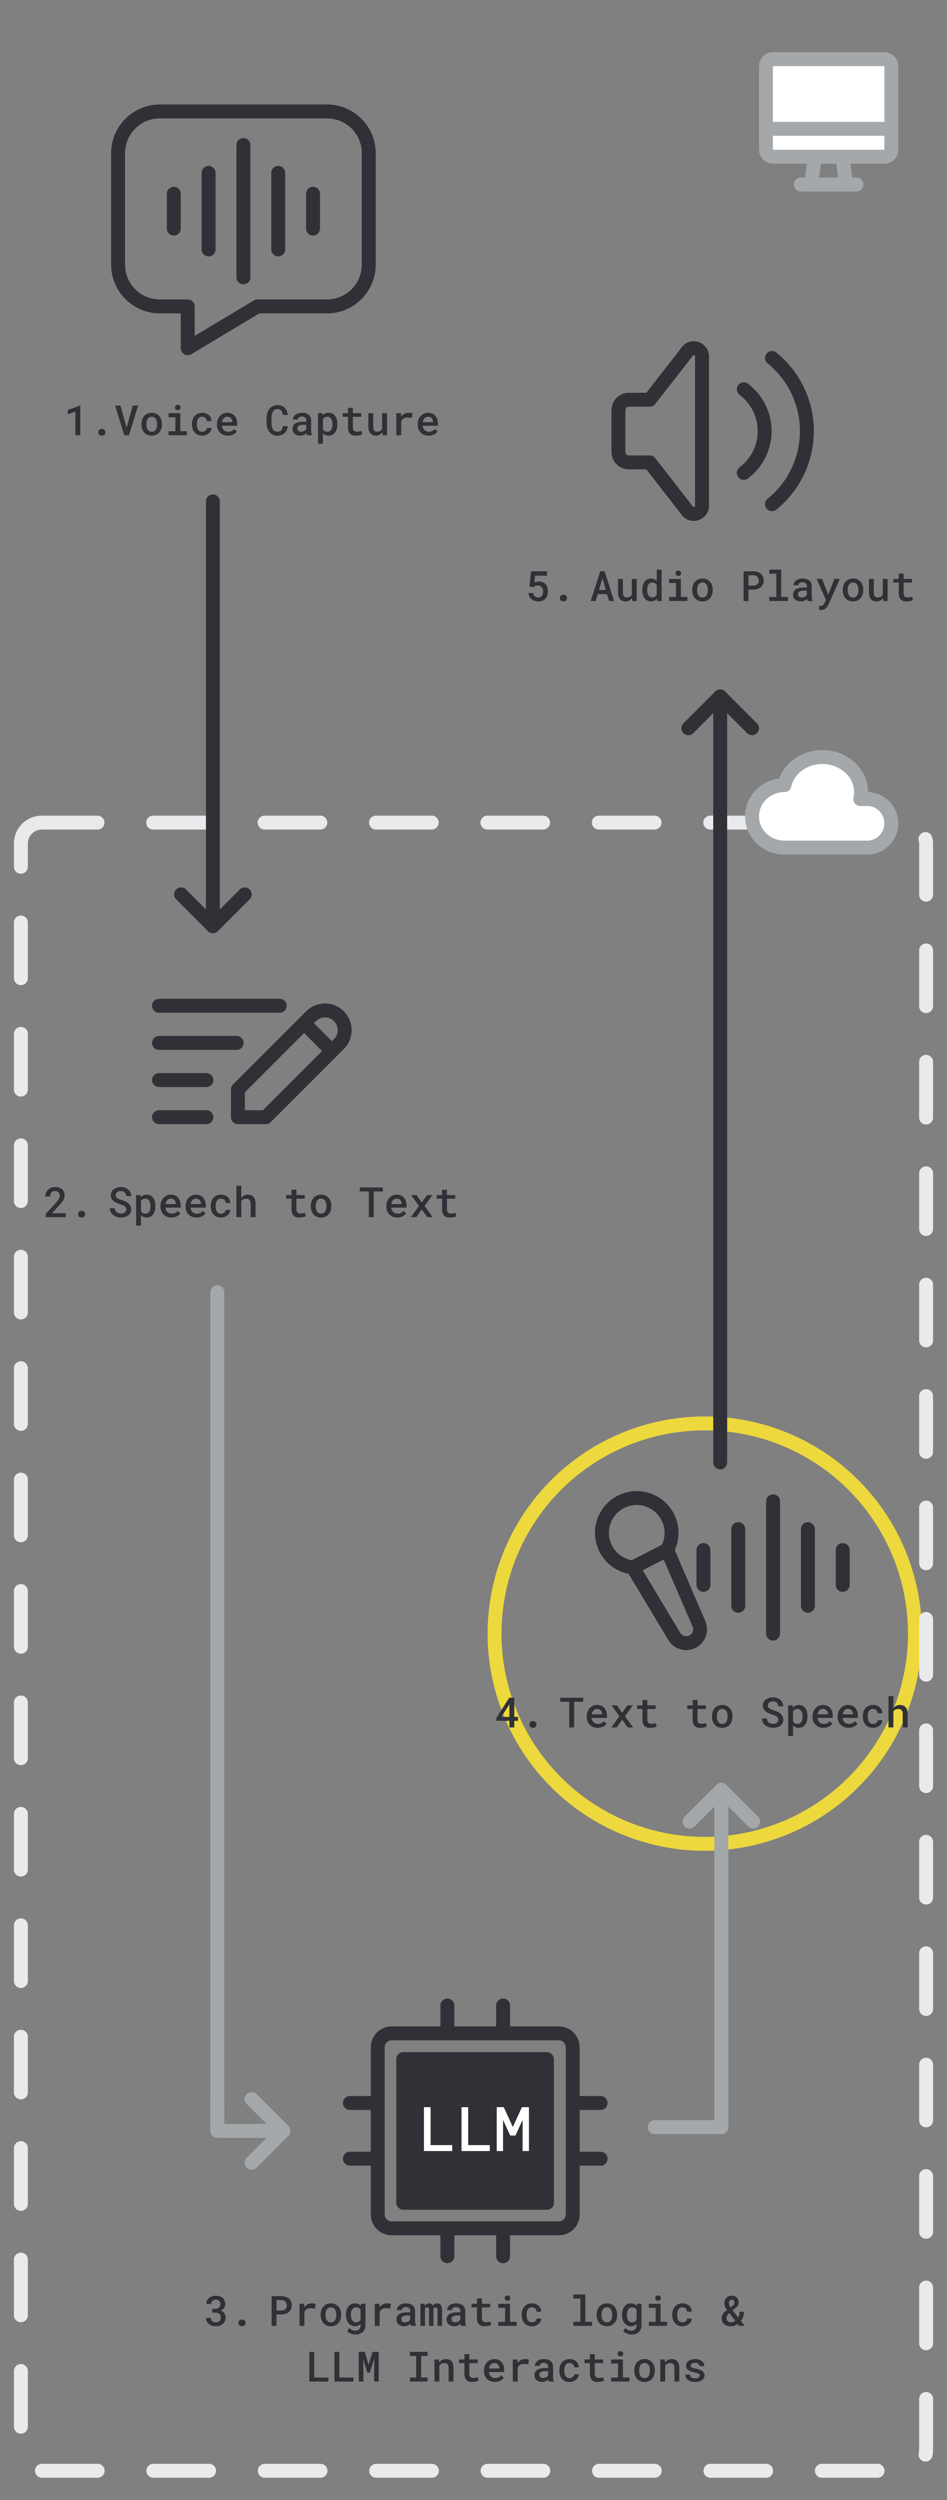 <svg width="136" height="359" viewBox="0 0 136 359" fill="none" xmlns="http://www.w3.org/2000/svg">
<rect x="0" y="0" width="136" height="359" fill="#808080" stroke="none"/>
<g clip-path="url(#clip0_9_597)">
<circle cx="101.211" cy="234.579" r="30.187" stroke="#EDD83D" stroke-width="2" stroke-linecap="round" stroke-linejoin="round"/>
<rect x="3" y="118.121" width="130" height="236.669" rx="3" stroke="#E9EAEC" stroke-width="2" stroke-linecap="round" stroke-linejoin="round" stroke-dasharray="8 8"/>
<path d="M112.657 121.706C110.085 121.706 108 119.699 108 117.223C108 114.748 110.085 112.741 112.657 112.741C113.05 110.979 114.451 109.541 116.332 108.968C118.212 108.396 120.288 108.775 121.776 109.968C123.264 111.158 123.938 112.975 123.546 114.737H124.536C126.449 114.737 128 116.297 128 118.223C128 120.15 126.449 121.71 124.535 121.71H112.657" fill="white"/>
<path d="M112.657 121.706C110.085 121.706 108 119.699 108 117.223C108 114.748 110.085 112.741 112.657 112.741C113.05 110.979 114.451 109.541 116.332 108.968C118.212 108.396 120.288 108.775 121.776 109.968C123.264 111.158 123.938 112.975 123.546 114.737H124.536C126.449 114.737 128 116.297 128 118.223C128 120.15 126.449 121.71 124.535 121.71H112.657" stroke="#A5A8AB" stroke-width="2" stroke-linecap="round" stroke-linejoin="round"/>
<path d="M46.958 16C48.549 16 50.075 16.632 51.201 17.757C52.326 18.883 52.958 20.409 52.958 22V38C52.958 39.591 52.326 41.117 51.201 42.243C50.075 43.368 48.549 44 46.958 44H36.958L26.958 50V44H22.958C21.367 44 19.841 43.368 18.715 42.243C17.59 41.117 16.958 39.591 16.958 38V22C16.958 20.409 17.59 18.883 18.715 17.757C19.841 16.632 21.367 16 22.958 16H46.958Z" stroke="#303136" stroke-width="2" stroke-linecap="round" stroke-linejoin="round"/>
<path d="M34.958 20.821V39.821M39.958 24.821V35.821M44.958 27.821V32.821M29.958 24.821V35.821M24.958 27.821V32.821" stroke="#303136" stroke-width="2" stroke-linecap="round"/>
<path d="M11.531 62.5H10.825V59.099L9.735 59.497V58.882L11.487 58.234H11.531V62.5ZM14.115 62.081C14.115 62.013 14.126 61.948 14.148 61.888C14.171 61.827 14.204 61.775 14.247 61.732C14.29 61.688 14.343 61.652 14.405 61.627C14.47 61.602 14.543 61.589 14.625 61.589C14.707 61.589 14.779 61.602 14.842 61.627C14.906 61.652 14.96 61.688 15.003 61.732C15.048 61.775 15.081 61.827 15.102 61.888C15.126 61.948 15.138 62.013 15.138 62.081C15.138 62.149 15.126 62.213 15.102 62.272C15.081 62.328 15.048 62.378 15.003 62.421C14.96 62.464 14.906 62.497 14.842 62.52C14.779 62.546 14.707 62.559 14.625 62.559C14.543 62.559 14.47 62.546 14.405 62.52C14.343 62.497 14.29 62.464 14.247 62.421C14.204 62.378 14.171 62.328 14.148 62.272C14.126 62.213 14.115 62.149 14.115 62.081ZM18.182 61.431L19.069 58.234H19.837L18.519 62.5H17.848L16.532 58.234H17.3L18.182 61.431ZM20.317 60.886C20.317 60.657 20.351 60.444 20.417 60.247C20.485 60.05 20.582 59.879 20.707 59.734C20.834 59.59 20.988 59.477 21.17 59.395C21.352 59.312 21.558 59.272 21.788 59.272C22.02 59.272 22.227 59.312 22.409 59.395C22.593 59.477 22.747 59.59 22.872 59.734C22.999 59.879 23.096 60.05 23.162 60.247C23.229 60.444 23.262 60.657 23.262 60.886V60.947C23.262 61.178 23.229 61.392 23.162 61.589C23.096 61.786 22.999 61.957 22.872 62.102C22.747 62.244 22.594 62.356 22.412 62.438C22.23 62.52 22.024 62.562 21.794 62.562C21.561 62.562 21.354 62.52 21.17 62.438C20.988 62.356 20.834 62.244 20.707 62.102C20.582 61.957 20.485 61.786 20.417 61.589C20.351 61.392 20.317 61.178 20.317 60.947V60.886ZM21.018 60.947C21.018 61.092 21.032 61.227 21.061 61.355C21.093 61.481 21.14 61.594 21.202 61.691C21.267 61.787 21.348 61.863 21.445 61.92C21.543 61.975 21.659 62.002 21.794 62.002C21.925 62.002 22.038 61.975 22.134 61.92C22.231 61.863 22.311 61.787 22.374 61.691C22.439 61.594 22.485 61.481 22.515 61.355C22.546 61.227 22.561 61.092 22.561 60.947V60.886C22.561 60.745 22.546 60.611 22.515 60.484C22.485 60.357 22.439 60.246 22.374 60.15C22.311 60.055 22.231 59.978 22.134 59.922C22.038 59.865 21.923 59.837 21.788 59.837C21.655 59.837 21.54 59.865 21.442 59.922C21.345 59.978 21.265 60.055 21.202 60.15C21.14 60.246 21.093 60.357 21.061 60.484C21.032 60.611 21.018 60.745 21.018 60.886V60.947ZM24.202 59.33H25.893V61.92H26.833V62.5H24.202V61.92H25.186V59.913H24.202V59.33ZM25.128 58.51C25.128 58.4 25.163 58.31 25.233 58.24C25.304 58.168 25.402 58.132 25.529 58.132C25.658 58.132 25.758 58.168 25.828 58.24C25.9 58.31 25.936 58.4 25.936 58.51C25.936 58.619 25.9 58.71 25.828 58.782C25.758 58.852 25.658 58.888 25.529 58.888C25.402 58.888 25.304 58.852 25.233 58.782C25.163 58.71 25.128 58.619 25.128 58.51ZM29.039 62.002C29.125 62.002 29.208 61.988 29.288 61.961C29.37 61.934 29.442 61.895 29.505 61.847C29.567 61.798 29.616 61.74 29.651 61.674C29.689 61.607 29.706 61.535 29.704 61.457H30.366C30.368 61.609 30.333 61.753 30.261 61.888C30.19 62.02 30.094 62.137 29.971 62.236C29.85 62.336 29.709 62.415 29.549 62.474C29.389 62.532 29.221 62.562 29.045 62.562C28.801 62.562 28.587 62.52 28.403 62.435C28.22 62.352 28.066 62.237 27.943 62.093C27.82 61.946 27.727 61.777 27.665 61.586C27.605 61.393 27.574 61.188 27.574 60.971V60.865C27.574 60.648 27.605 60.443 27.665 60.25C27.727 60.057 27.82 59.888 27.943 59.743C28.066 59.599 28.22 59.484 28.403 59.4C28.587 59.315 28.8 59.272 29.042 59.272C29.233 59.272 29.41 59.301 29.572 59.359C29.736 59.418 29.877 59.5 29.994 59.605C30.113 59.711 30.205 59.837 30.27 59.983C30.336 60.13 30.368 60.29 30.366 60.464H29.704C29.706 60.378 29.69 60.297 29.657 60.221C29.626 60.145 29.58 60.078 29.52 60.022C29.459 59.965 29.388 59.92 29.306 59.887C29.224 59.853 29.134 59.837 29.036 59.837C28.89 59.837 28.768 59.867 28.67 59.928C28.572 59.986 28.494 60.065 28.436 60.162C28.377 60.258 28.335 60.367 28.31 60.49C28.286 60.613 28.274 60.738 28.274 60.865V60.971C28.274 61.1 28.286 61.226 28.31 61.349C28.335 61.472 28.377 61.582 28.436 61.68C28.494 61.775 28.572 61.853 28.67 61.914C28.768 61.973 28.891 62.002 29.039 62.002ZM32.733 62.559C32.499 62.559 32.285 62.52 32.092 62.441C31.898 62.363 31.732 62.256 31.594 62.119C31.457 61.982 31.351 61.821 31.274 61.636C31.198 61.448 31.16 61.246 31.16 61.029V60.909C31.16 60.657 31.2 60.431 31.28 60.23C31.362 60.028 31.471 59.856 31.605 59.714C31.742 59.571 31.9 59.462 32.08 59.386C32.262 59.31 32.452 59.272 32.651 59.272C32.882 59.272 33.085 59.31 33.261 59.389C33.437 59.465 33.583 59.573 33.7 59.714C33.819 59.852 33.909 60.018 33.97 60.209C34.03 60.4 34.06 60.61 34.06 60.839V61.135H31.863C31.875 61.258 31.905 61.372 31.954 61.477C32.003 61.583 32.066 61.675 32.145 61.753C32.225 61.829 32.317 61.89 32.423 61.935C32.53 61.977 32.648 61.999 32.774 61.999C32.952 61.999 33.115 61.964 33.264 61.894C33.414 61.823 33.536 61.727 33.63 61.603L34.011 61.961C33.96 62.037 33.895 62.111 33.815 62.184C33.734 62.254 33.641 62.317 33.533 62.374C33.426 62.429 33.305 62.473 33.17 62.506C33.037 62.541 32.892 62.559 32.733 62.559ZM32.648 59.837C32.551 59.837 32.46 59.855 32.376 59.89C32.292 59.925 32.217 59.977 32.15 60.045C32.084 60.111 32.027 60.193 31.98 60.291C31.936 60.387 31.903 60.496 31.884 60.619H33.369V60.566C33.363 60.473 33.345 60.383 33.313 60.297C33.284 60.209 33.24 60.131 33.182 60.062C33.123 59.994 33.049 59.94 32.959 59.898C32.871 59.857 32.768 59.837 32.648 59.837ZM41.326 61.19C41.307 61.395 41.258 61.583 41.18 61.753C41.102 61.921 40.998 62.065 40.869 62.187C40.74 62.306 40.588 62.398 40.412 62.465C40.238 62.529 40.044 62.562 39.829 62.562C39.569 62.562 39.343 62.512 39.149 62.412C38.956 62.31 38.795 62.174 38.666 62.002C38.537 61.83 38.44 61.629 38.376 61.398C38.312 61.168 38.278 60.922 38.276 60.66V60.077C38.278 59.817 38.312 59.572 38.379 59.342C38.445 59.109 38.543 58.907 38.672 58.735C38.803 58.562 38.965 58.425 39.158 58.325C39.352 58.224 39.576 58.173 39.832 58.173C40.057 58.173 40.257 58.206 40.433 58.273C40.608 58.339 40.759 58.433 40.884 58.554C41.009 58.675 41.108 58.822 41.183 58.996C41.257 59.17 41.305 59.363 41.326 59.576H40.623C40.611 59.451 40.587 59.338 40.55 59.236C40.515 59.133 40.466 59.045 40.403 58.973C40.341 58.898 40.262 58.842 40.166 58.803C40.072 58.764 39.961 58.744 39.832 58.744C39.674 58.744 39.541 58.78 39.434 58.852C39.326 58.925 39.239 59.023 39.173 59.145C39.106 59.267 39.059 59.407 39.029 59.567C39.002 59.727 38.988 59.895 38.988 60.071V60.66C38.988 60.844 39.002 61.017 39.029 61.179C39.059 61.339 39.105 61.48 39.17 61.601C39.234 61.722 39.32 61.817 39.428 61.888C39.535 61.958 39.669 61.993 39.829 61.993C40.075 61.993 40.263 61.924 40.392 61.785C40.52 61.645 40.597 61.446 40.62 61.19H41.326ZM44.089 62.5C44.069 62.461 44.053 62.415 44.039 62.362C44.027 62.31 44.017 62.253 44.007 62.192C43.958 62.243 43.902 62.291 43.84 62.336C43.779 62.379 43.711 62.417 43.635 62.45C43.56 62.483 43.48 62.51 43.392 62.529C43.306 62.549 43.213 62.559 43.113 62.559C42.945 62.559 42.793 62.535 42.656 62.488C42.522 62.44 42.405 62.373 42.308 62.289C42.212 62.203 42.138 62.102 42.085 61.987C42.032 61.872 42.006 61.747 42.006 61.612C42.006 61.273 42.132 61.013 42.384 60.833C42.638 60.653 43.001 60.563 43.474 60.563H43.986V60.355C43.986 60.188 43.93 60.055 43.816 59.957C43.703 59.857 43.543 59.808 43.336 59.808C43.242 59.808 43.16 59.819 43.09 59.843C43.02 59.864 42.961 59.895 42.914 59.934C42.867 59.973 42.832 60.019 42.809 60.071C42.785 60.124 42.773 60.181 42.773 60.241H42.073C42.073 60.118 42.102 59.999 42.158 59.884C42.217 59.767 42.302 59.663 42.413 59.573C42.524 59.481 42.66 59.408 42.82 59.353C42.982 59.299 43.167 59.272 43.374 59.272C43.562 59.272 43.735 59.295 43.895 59.342C44.056 59.387 44.194 59.455 44.312 59.547C44.429 59.637 44.52 59.75 44.587 59.887C44.653 60.022 44.687 60.18 44.687 60.361V61.773C44.687 61.912 44.696 62.039 44.716 62.154C44.737 62.268 44.768 62.366 44.807 62.45V62.5H44.089ZM43.245 61.993C43.335 61.993 43.419 61.982 43.497 61.961C43.577 61.938 43.648 61.908 43.711 61.873C43.775 61.836 43.83 61.794 43.875 61.747C43.922 61.7 43.959 61.652 43.986 61.603V61.009H43.541C43.256 61.009 43.045 61.055 42.908 61.147C42.773 61.238 42.706 61.369 42.706 61.539C42.706 61.603 42.717 61.664 42.738 61.721C42.76 61.775 42.792 61.823 42.835 61.864C42.88 61.903 42.935 61.935 43.002 61.958C43.07 61.981 43.151 61.993 43.245 61.993ZM48.445 60.947C48.445 61.178 48.418 61.392 48.363 61.589C48.309 61.786 48.228 61.957 48.123 62.102C48.018 62.244 47.888 62.356 47.733 62.438C47.581 62.519 47.405 62.559 47.206 62.559C47.026 62.559 46.867 62.529 46.728 62.471C46.592 62.412 46.474 62.328 46.374 62.219V63.719H45.674V59.33H46.318L46.348 59.649C46.449 59.528 46.569 59.435 46.708 59.371C46.849 59.305 47.012 59.272 47.197 59.272C47.398 59.272 47.576 59.31 47.73 59.389C47.887 59.467 48.018 59.577 48.123 59.72C48.228 59.86 48.309 60.03 48.363 60.23C48.418 60.427 48.445 60.645 48.445 60.886V60.947ZM47.745 60.886C47.745 60.743 47.73 60.609 47.701 60.484C47.672 60.357 47.627 60.247 47.566 60.153C47.506 60.058 47.429 59.982 47.335 59.928C47.241 59.873 47.13 59.846 47.001 59.846C46.845 59.846 46.716 59.879 46.614 59.945C46.513 60.012 46.433 60.101 46.374 60.212V61.63C46.433 61.739 46.512 61.828 46.611 61.897C46.713 61.965 46.845 61.999 47.007 61.999C47.136 61.999 47.247 61.971 47.341 61.914C47.435 61.857 47.511 61.781 47.569 61.685C47.63 61.59 47.674 61.478 47.701 61.352C47.73 61.225 47.745 61.09 47.745 60.947V60.886ZM50.678 58.562V59.33H51.876V59.852H50.678V61.372C50.678 61.491 50.691 61.59 50.719 61.668C50.748 61.746 50.788 61.809 50.839 61.855C50.89 61.902 50.949 61.935 51.018 61.955C51.086 61.973 51.161 61.981 51.243 61.981C51.304 61.981 51.366 61.978 51.431 61.973C51.497 61.965 51.56 61.957 51.621 61.949C51.684 61.94 51.74 61.93 51.791 61.92C51.844 61.908 51.888 61.898 51.923 61.888L52.002 62.371C51.951 62.4 51.89 62.428 51.817 62.453C51.747 62.477 51.67 62.496 51.586 62.512C51.502 62.527 51.414 62.539 51.322 62.547C51.232 62.557 51.144 62.562 51.056 62.562C50.898 62.562 50.752 62.54 50.619 62.497C50.488 62.452 50.375 62.384 50.279 62.292C50.185 62.198 50.111 62.079 50.057 61.935C50.004 61.788 49.977 61.613 49.977 61.41V59.852H49.204V59.33H49.977V58.562H50.678ZM54.911 62.066C54.804 62.223 54.673 62.345 54.519 62.433C54.366 62.519 54.195 62.562 54.006 62.562C53.842 62.562 53.691 62.536 53.555 62.485C53.42 62.435 53.304 62.355 53.206 62.245C53.11 62.134 53.035 61.993 52.98 61.823C52.928 61.651 52.901 61.445 52.901 61.205V59.33H53.602V61.211C53.602 61.363 53.612 61.489 53.634 61.589C53.657 61.688 53.692 61.768 53.739 61.826C53.786 61.885 53.845 61.927 53.915 61.952C53.985 61.976 54.069 61.987 54.167 61.987C54.355 61.987 54.506 61.951 54.621 61.879C54.736 61.805 54.823 61.705 54.882 61.58V59.33H55.585V62.5H54.952L54.911 62.066ZM58.658 59.272C58.715 59.272 58.772 59.273 58.828 59.277C58.885 59.281 58.938 59.287 58.989 59.295C59.042 59.303 59.09 59.312 59.133 59.321C59.176 59.329 59.212 59.339 59.241 59.351L59.142 60.039C58.927 59.99 58.715 59.966 58.506 59.966C58.272 59.966 58.082 60.015 57.938 60.112C57.795 60.21 57.69 60.346 57.621 60.52V62.5H56.921V59.33H57.577L57.609 59.825C57.738 59.653 57.891 59.519 58.066 59.421C58.244 59.321 58.441 59.272 58.658 59.272ZM61.562 62.559C61.327 62.559 61.113 62.52 60.92 62.441C60.727 62.363 60.56 62.256 60.422 62.119C60.285 61.982 60.179 61.821 60.102 61.636C60.026 61.448 59.988 61.246 59.988 61.029V60.909C59.988 60.657 60.028 60.431 60.108 60.23C60.19 60.028 60.299 59.856 60.434 59.714C60.57 59.571 60.728 59.462 60.908 59.386C61.09 59.31 61.28 59.272 61.48 59.272C61.71 59.272 61.913 59.31 62.089 59.389C62.265 59.465 62.411 59.573 62.528 59.714C62.648 59.852 62.737 60.018 62.798 60.209C62.858 60.4 62.889 60.61 62.889 60.839V61.135H60.691C60.703 61.258 60.733 61.372 60.782 61.477C60.831 61.583 60.895 61.675 60.973 61.753C61.053 61.829 61.145 61.89 61.251 61.935C61.358 61.977 61.476 61.999 61.602 61.999C61.78 61.999 61.943 61.964 62.092 61.894C62.242 61.823 62.364 61.727 62.458 61.603L62.839 61.961C62.788 62.037 62.723 62.111 62.643 62.184C62.562 62.254 62.469 62.317 62.361 62.374C62.254 62.429 62.133 62.473 61.998 62.506C61.865 62.541 61.72 62.559 61.562 62.559ZM61.477 59.837C61.379 59.837 61.288 59.855 61.204 59.89C61.12 59.925 61.045 59.977 60.978 60.045C60.912 60.111 60.855 60.193 60.809 60.291C60.764 60.387 60.731 60.496 60.712 60.619H62.197V60.566C62.191 60.473 62.173 60.383 62.142 60.297C62.112 60.209 62.068 60.131 62.01 60.062C61.951 59.994 61.877 59.94 61.787 59.898C61.699 59.857 61.596 59.837 61.477 59.837Z" fill="#303136"/>
<path d="M106.813 55.901C107.744 56.599 108.5 57.505 109.021 58.547C109.542 59.588 109.813 60.736 109.813 61.901C109.813 63.065 109.542 64.213 109.021 65.255C108.5 66.296 107.744 67.202 106.813 67.901M110.863 51.401C112.429 52.666 113.692 54.266 114.56 56.083C115.427 57.9 115.878 59.887 115.878 61.901C115.878 63.914 115.427 65.902 114.56 67.719C113.692 69.535 112.429 71.135 110.863 72.401M93.313 66.401H90.313C89.915 66.401 89.534 66.243 89.252 65.961C88.971 65.68 88.813 65.299 88.813 64.901V58.901C88.813 58.503 88.971 58.121 89.252 57.84C89.534 57.559 89.915 57.401 90.313 57.401H93.313L98.563 50.651C98.694 50.396 98.912 50.197 99.177 50.089C99.442 49.981 99.738 49.971 100.009 50.062C100.281 50.152 100.511 50.337 100.659 50.583C100.806 50.828 100.861 51.118 100.813 51.401V72.401C100.861 72.683 100.806 72.973 100.659 73.219C100.511 73.465 100.281 73.649 100.009 73.74C99.738 73.83 99.442 73.821 99.177 73.713C98.912 73.605 98.694 73.405 98.563 73.151L93.313 66.401Z" stroke="#303136" stroke-width="2" stroke-linecap="round" stroke-linejoin="round"/>
<path d="M76.037 84.186L76.268 82.036H78.55V82.663H76.848L76.74 83.674C76.808 83.634 76.899 83.596 77.012 83.559C77.126 83.522 77.257 83.504 77.405 83.504C77.606 83.504 77.786 83.537 77.944 83.603C78.104 83.67 78.239 83.765 78.348 83.89C78.458 84.013 78.542 84.164 78.6 84.341C78.659 84.517 78.688 84.716 78.688 84.939C78.688 85.136 78.66 85.322 78.603 85.496C78.549 85.668 78.463 85.818 78.348 85.947C78.235 86.074 78.091 86.174 77.918 86.249C77.744 86.323 77.539 86.36 77.302 86.36C77.125 86.36 76.954 86.335 76.79 86.284C76.628 86.231 76.483 86.155 76.356 86.055C76.229 85.954 76.125 85.828 76.043 85.677C75.963 85.527 75.917 85.352 75.905 85.153H76.582C76.609 85.364 76.686 85.525 76.813 85.636C76.94 85.746 77.103 85.8 77.302 85.8C77.418 85.8 77.518 85.779 77.604 85.736C77.69 85.693 77.761 85.633 77.818 85.557C77.875 85.479 77.917 85.386 77.944 85.279C77.973 85.17 77.988 85.05 77.988 84.921C77.988 84.799 77.971 84.685 77.938 84.582C77.907 84.478 77.859 84.389 77.795 84.315C77.73 84.239 77.65 84.179 77.554 84.136C77.459 84.093 77.348 84.072 77.223 84.072C77.139 84.072 77.067 84.079 77.007 84.092C76.946 84.104 76.891 84.122 76.842 84.145C76.796 84.167 76.753 84.193 76.713 84.224C76.674 84.255 76.635 84.289 76.596 84.324L76.037 84.186ZM80.399 85.882C80.399 85.814 80.41 85.75 80.431 85.689C80.455 85.629 80.488 85.577 80.531 85.534C80.574 85.489 80.627 85.454 80.689 85.428C80.754 85.403 80.827 85.39 80.909 85.39C80.991 85.39 81.063 85.403 81.126 85.428C81.19 85.454 81.244 85.489 81.287 85.534C81.332 85.577 81.365 85.629 81.386 85.689C81.41 85.75 81.421 85.814 81.421 85.882C81.421 85.951 81.41 86.014 81.386 86.073C81.365 86.13 81.332 86.179 81.287 86.222C81.244 86.265 81.19 86.299 81.126 86.322C81.063 86.347 80.991 86.36 80.909 86.36C80.827 86.36 80.754 86.347 80.689 86.322C80.627 86.299 80.574 86.265 80.531 86.222C80.488 86.179 80.455 86.13 80.431 86.073C80.41 86.014 80.399 85.951 80.399 85.882ZM87.177 85.311H85.844L85.551 86.301H84.825L86.211 82.036H86.829L88.188 86.301H87.465L87.177 85.311ZM86.023 84.711H87.002L86.518 83.038L86.023 84.711ZM90.763 85.868C90.656 86.024 90.525 86.146 90.371 86.234C90.218 86.32 90.047 86.363 89.858 86.363C89.694 86.363 89.544 86.338 89.407 86.287C89.272 86.236 89.156 86.156 89.058 86.046C88.963 85.935 88.887 85.795 88.833 85.625C88.78 85.453 88.754 85.247 88.754 85.007V83.132H89.454V85.012C89.454 85.165 89.465 85.291 89.486 85.39C89.509 85.49 89.545 85.569 89.591 85.628C89.638 85.686 89.697 85.728 89.767 85.754C89.838 85.777 89.921 85.789 90.019 85.789C90.207 85.789 90.358 85.753 90.473 85.68C90.588 85.606 90.675 85.507 90.734 85.382V83.132H91.437V86.301H90.804L90.763 85.868ZM92.24 84.693C92.24 84.453 92.269 84.233 92.328 84.034C92.386 83.835 92.47 83.664 92.58 83.521C92.689 83.379 92.821 83.268 92.975 83.19C93.132 83.112 93.306 83.073 93.5 83.073C93.674 83.073 93.827 83.103 93.96 83.164C94.092 83.222 94.209 83.307 94.308 83.419V81.801H95.011V86.301H94.376L94.341 85.979C94.241 86.102 94.121 86.197 93.98 86.263C93.841 86.328 93.679 86.36 93.494 86.36C93.302 86.36 93.129 86.32 92.975 86.24C92.821 86.158 92.689 86.046 92.58 85.903C92.472 85.76 92.388 85.591 92.328 85.396C92.269 85.199 92.24 84.985 92.24 84.755V84.693ZM92.94 84.755C92.94 84.897 92.954 85.031 92.981 85.156C93.008 85.281 93.051 85.39 93.11 85.484C93.171 85.578 93.247 85.652 93.338 85.707C93.432 85.759 93.544 85.786 93.672 85.786C93.833 85.786 93.963 85.752 94.065 85.683C94.167 85.613 94.248 85.519 94.308 85.402V84.025C94.248 83.91 94.166 83.818 94.062 83.75C93.961 83.681 93.833 83.647 93.678 83.647C93.547 83.647 93.435 83.674 93.341 83.729C93.25 83.784 93.174 83.859 93.113 83.955C93.054 84.05 93.01 84.162 92.981 84.289C92.954 84.416 92.94 84.55 92.94 84.693V84.755ZM96.09 83.132H97.78V85.721H98.72V86.301H96.09V85.721H97.074V83.715H96.09V83.132ZM97.015 82.311C97.015 82.202 97.05 82.112 97.121 82.042C97.191 81.969 97.29 81.933 97.417 81.933C97.546 81.933 97.645 81.969 97.716 82.042C97.788 82.112 97.824 82.202 97.824 82.311C97.824 82.421 97.788 82.511 97.716 82.584C97.645 82.654 97.546 82.689 97.417 82.689C97.29 82.689 97.191 82.654 97.121 82.584C97.05 82.511 97.015 82.421 97.015 82.311ZM99.412 84.687C99.412 84.459 99.445 84.246 99.511 84.049C99.58 83.851 99.676 83.68 99.801 83.536C99.928 83.391 100.083 83.278 100.264 83.196C100.446 83.114 100.652 83.073 100.882 83.073C101.115 83.073 101.322 83.114 101.504 83.196C101.687 83.278 101.841 83.391 101.966 83.536C102.093 83.68 102.19 83.851 102.256 84.049C102.323 84.246 102.356 84.459 102.356 84.687V84.749C102.356 84.979 102.323 85.193 102.256 85.39C102.19 85.588 102.093 85.758 101.966 85.903C101.841 86.046 101.688 86.158 101.506 86.24C101.325 86.322 101.119 86.363 100.888 86.363C100.656 86.363 100.448 86.322 100.264 86.24C100.083 86.158 99.928 86.046 99.801 85.903C99.676 85.758 99.58 85.588 99.511 85.39C99.445 85.193 99.412 84.979 99.412 84.749V84.687ZM100.112 84.749C100.112 84.893 100.127 85.029 100.156 85.156C100.187 85.283 100.234 85.395 100.297 85.493C100.361 85.588 100.442 85.665 100.54 85.721C100.637 85.776 100.754 85.803 100.888 85.803C101.019 85.803 101.132 85.776 101.228 85.721C101.326 85.665 101.406 85.588 101.468 85.493C101.533 85.395 101.58 85.283 101.609 85.156C101.64 85.029 101.656 84.893 101.656 84.749V84.687C101.656 84.546 101.64 84.413 101.609 84.286C101.58 84.159 101.533 84.047 101.468 83.952C101.406 83.856 101.326 83.78 101.228 83.723C101.132 83.667 101.017 83.638 100.882 83.638C100.75 83.638 100.634 83.667 100.537 83.723C100.439 83.78 100.359 83.856 100.297 83.952C100.234 84.047 100.187 84.159 100.156 84.286C100.127 84.413 100.112 84.546 100.112 84.687V84.749ZM107.486 84.667V86.301H106.783V82.036H108.21C108.422 82.038 108.619 82.07 108.798 82.132C108.98 82.193 109.136 82.281 109.267 82.396C109.398 82.509 109.5 82.648 109.572 82.812C109.646 82.974 109.683 83.158 109.683 83.363C109.683 83.562 109.646 83.742 109.572 83.902C109.5 84.062 109.398 84.199 109.267 84.312C109.136 84.425 108.98 84.512 108.798 84.573C108.619 84.633 108.422 84.665 108.21 84.667H107.486ZM107.486 84.098H108.21C108.329 84.098 108.435 84.081 108.529 84.046C108.623 84.008 108.703 83.958 108.769 83.893C108.836 83.829 108.886 83.752 108.922 83.662C108.957 83.572 108.974 83.474 108.974 83.369C108.974 83.257 108.957 83.155 108.922 83.061C108.886 82.967 108.836 82.887 108.769 82.821C108.703 82.753 108.623 82.7 108.529 82.663C108.435 82.626 108.329 82.606 108.21 82.604H107.486V84.098ZM110.48 81.801H112.194V85.721H113.161V86.301H110.48V85.721H111.488V82.384H110.48V81.801ZM115.976 86.301C115.957 86.262 115.94 86.216 115.926 86.164C115.915 86.111 115.904 86.054 115.894 85.994C115.845 86.045 115.79 86.092 115.727 86.137C115.667 86.18 115.598 86.218 115.522 86.252C115.448 86.285 115.367 86.311 115.279 86.331C115.193 86.35 115.1 86.36 115.001 86.36C114.833 86.36 114.68 86.337 114.544 86.29C114.409 86.241 114.293 86.174 114.195 86.091C114.099 86.005 114.025 85.904 113.972 85.789C113.92 85.674 113.893 85.549 113.893 85.414C113.893 85.074 114.019 84.814 114.271 84.634C114.525 84.455 114.888 84.365 115.361 84.365H115.874V84.157C115.874 83.989 115.817 83.856 115.704 83.758C115.59 83.659 115.43 83.609 115.223 83.609C115.13 83.609 115.047 83.621 114.977 83.644C114.907 83.666 114.848 83.696 114.801 83.735C114.755 83.774 114.719 83.82 114.696 83.873C114.672 83.925 114.661 83.982 114.661 84.043H113.961C113.961 83.92 113.989 83.8 114.046 83.685C114.104 83.568 114.189 83.465 114.3 83.375C114.412 83.283 114.547 83.21 114.708 83.155C114.87 83.1 115.054 83.073 115.261 83.073C115.449 83.073 115.623 83.096 115.783 83.143C115.943 83.188 116.082 83.257 116.199 83.348C116.316 83.438 116.408 83.551 116.474 83.688C116.541 83.823 116.574 83.981 116.574 84.163V85.575C116.574 85.713 116.584 85.841 116.603 85.956C116.625 86.069 116.655 86.168 116.694 86.252V86.301H115.976ZM115.132 85.795C115.222 85.795 115.306 85.784 115.384 85.762C115.464 85.739 115.536 85.71 115.598 85.674C115.663 85.637 115.717 85.595 115.762 85.549C115.809 85.502 115.846 85.454 115.874 85.405V84.81H115.428C115.143 84.81 114.932 84.856 114.796 84.948C114.661 85.04 114.593 85.171 114.593 85.341C114.593 85.405 114.604 85.466 114.626 85.522C114.647 85.577 114.679 85.625 114.722 85.666C114.767 85.705 114.823 85.736 114.889 85.759C114.958 85.783 115.039 85.795 115.132 85.795ZM118.815 85.033L118.935 85.414L119.826 83.132H120.602L118.997 86.782C118.962 86.862 118.916 86.948 118.859 87.04C118.802 87.133 118.732 87.22 118.648 87.3C118.566 87.38 118.467 87.447 118.352 87.5C118.237 87.554 118.102 87.582 117.948 87.582C117.883 87.582 117.818 87.576 117.752 87.564C117.687 87.554 117.63 87.543 117.579 87.529L117.678 86.984C117.692 86.984 117.711 86.984 117.734 86.984C117.757 86.986 117.782 86.988 117.807 86.99C117.833 86.992 117.856 86.993 117.878 86.993C117.901 86.995 117.92 86.996 117.933 86.996C118.002 86.996 118.062 86.975 118.115 86.934C118.17 86.895 118.217 86.849 118.258 86.796C118.299 86.746 118.333 86.695 118.358 86.644C118.385 86.595 118.405 86.562 118.417 86.545L118.625 86.152L117.277 83.132H118.05L118.815 85.033ZM121.033 84.687C121.033 84.459 121.066 84.246 121.132 84.049C121.201 83.851 121.297 83.68 121.422 83.536C121.549 83.391 121.704 83.278 121.885 83.196C122.067 83.114 122.273 83.073 122.504 83.073C122.736 83.073 122.943 83.114 123.125 83.196C123.308 83.278 123.463 83.391 123.588 83.536C123.714 83.68 123.811 83.851 123.878 84.049C123.944 84.246 123.977 84.459 123.977 84.687V84.749C123.977 84.979 123.944 85.193 123.878 85.39C123.811 85.588 123.714 85.758 123.588 85.903C123.463 86.046 123.309 86.158 123.128 86.24C122.946 86.322 122.74 86.363 122.509 86.363C122.277 86.363 122.069 86.322 121.885 86.24C121.704 86.158 121.549 86.046 121.422 85.903C121.297 85.758 121.201 85.588 121.132 85.39C121.066 85.193 121.033 84.979 121.033 84.749V84.687ZM121.733 84.749C121.733 84.893 121.748 85.029 121.777 85.156C121.808 85.283 121.855 85.395 121.918 85.493C121.982 85.588 122.063 85.665 122.161 85.721C122.258 85.776 122.375 85.803 122.509 85.803C122.64 85.803 122.754 85.776 122.849 85.721C122.947 85.665 123.027 85.588 123.089 85.493C123.154 85.395 123.201 85.283 123.23 85.156C123.261 85.029 123.277 84.893 123.277 84.749V84.687C123.277 84.546 123.261 84.413 123.23 84.286C123.201 84.159 123.154 84.047 123.089 83.952C123.027 83.856 122.947 83.78 122.849 83.723C122.754 83.667 122.638 83.638 122.504 83.638C122.371 83.638 122.255 83.667 122.158 83.723C122.06 83.78 121.98 83.856 121.918 83.952C121.855 84.047 121.808 84.159 121.777 84.286C121.748 84.413 121.733 84.546 121.733 84.687V84.749ZM126.798 85.868C126.691 86.024 126.56 86.146 126.406 86.234C126.254 86.32 126.083 86.363 125.893 86.363C125.729 86.363 125.579 86.338 125.442 86.287C125.307 86.236 125.191 86.156 125.093 86.046C124.998 85.935 124.922 85.795 124.868 85.625C124.815 85.453 124.789 85.247 124.789 85.007V83.132H125.489V85.012C125.489 85.165 125.5 85.291 125.521 85.39C125.545 85.49 125.58 85.569 125.627 85.628C125.673 85.686 125.732 85.728 125.802 85.754C125.873 85.777 125.957 85.789 126.054 85.789C126.242 85.789 126.393 85.753 126.508 85.68C126.624 85.606 126.711 85.507 126.769 85.382V83.132H127.472V86.301H126.839L126.798 85.868ZM129.772 82.364V83.132H130.97V83.653H129.772V85.174C129.772 85.293 129.786 85.391 129.813 85.469C129.842 85.547 129.882 85.61 129.933 85.657C129.984 85.704 130.044 85.737 130.112 85.757C130.18 85.774 130.255 85.783 130.338 85.783C130.398 85.783 130.461 85.78 130.525 85.774C130.591 85.766 130.655 85.758 130.715 85.751C130.778 85.741 130.835 85.731 130.885 85.721C130.938 85.71 130.982 85.699 131.017 85.689L131.096 86.172C131.046 86.202 130.984 86.229 130.912 86.255C130.841 86.278 130.764 86.297 130.68 86.313C130.596 86.329 130.508 86.341 130.417 86.348C130.327 86.358 130.238 86.363 130.15 86.363C129.992 86.363 129.846 86.341 129.714 86.299C129.583 86.254 129.469 86.185 129.374 86.093C129.28 86 129.206 85.88 129.151 85.736C129.098 85.59 129.072 85.415 129.072 85.212V83.653H128.298V83.132H129.072V82.364H129.772Z" fill="#303136"/>
<path d="M43.671 146.923L47.671 150.923M34.171 160.423H38.171L48.671 149.923C48.933 149.661 49.142 149.349 49.284 149.006C49.426 148.662 49.499 148.295 49.499 147.923C49.499 147.552 49.426 147.184 49.284 146.841C49.142 146.498 48.933 146.186 48.671 145.923C48.408 145.661 48.096 145.452 47.753 145.31C47.41 145.168 47.042 145.095 46.671 145.095C46.299 145.095 45.931 145.168 45.588 145.31C45.245 145.452 44.933 145.661 44.671 145.923L34.171 156.423V160.423Z" stroke="#303136" stroke-width="2" stroke-linecap="round" stroke-linejoin="round"/>
<path d="M22.837 155.09H29.639M29.639 160.423H22.837M22.837 149.756H33.986M40.171 144.423L22.837 144.423" stroke="#303136" stroke-width="2" stroke-linecap="round" stroke-linejoin="round"/>
<path d="M9.449 174.775H6.584V174.291L7.973 172.777C8.09 172.646 8.188 172.531 8.266 172.431C8.346 172.329 8.409 172.237 8.456 172.153C8.503 172.069 8.536 171.991 8.556 171.918C8.575 171.846 8.585 171.773 8.585 171.699C8.585 171.601 8.569 171.511 8.538 171.429C8.509 171.345 8.466 171.274 8.409 171.215C8.355 171.155 8.287 171.108 8.207 171.075C8.129 171.041 8.041 171.025 7.943 171.025C7.689 171.025 7.502 171.094 7.381 171.233C7.262 171.371 7.202 171.563 7.202 171.807H6.499C6.499 171.621 6.532 171.447 6.599 171.283C6.667 171.117 6.764 170.972 6.889 170.849C7.016 170.726 7.169 170.629 7.349 170.559C7.528 170.487 7.73 170.451 7.955 170.451C8.166 170.451 8.354 170.481 8.518 170.541C8.682 170.602 8.82 170.687 8.934 170.796C9.047 170.904 9.133 171.032 9.191 171.18C9.25 171.328 9.279 171.492 9.279 171.669C9.279 171.802 9.258 171.931 9.215 172.056C9.172 172.179 9.112 172.302 9.036 172.425C8.96 172.548 8.869 172.672 8.764 172.797C8.658 172.92 8.544 173.047 8.421 173.178L7.454 174.215H9.449V174.775ZM11.21 174.356C11.21 174.287 11.221 174.223 11.242 174.162C11.266 174.102 11.299 174.05 11.342 174.007C11.385 173.962 11.438 173.927 11.5 173.902C11.565 173.876 11.638 173.864 11.72 173.864C11.802 173.864 11.874 173.876 11.937 173.902C12.001 173.927 12.055 173.962 12.098 174.007C12.143 174.05 12.176 174.102 12.197 174.162C12.221 174.223 12.232 174.287 12.232 174.356C12.232 174.424 12.221 174.488 12.197 174.546C12.176 174.603 12.143 174.653 12.098 174.696C12.055 174.739 12.001 174.772 11.937 174.795C11.874 174.821 11.802 174.833 11.72 174.833C11.638 174.833 11.565 174.821 11.5 174.795C11.438 174.772 11.385 174.739 11.342 174.696C11.299 174.653 11.266 174.603 11.242 174.546C11.221 174.488 11.21 174.424 11.21 174.356ZM18.135 173.676C18.135 173.575 18.113 173.486 18.07 173.41C18.029 173.331 17.97 173.263 17.892 173.204C17.815 173.146 17.724 173.095 17.616 173.052C17.511 173.007 17.395 172.966 17.27 172.929C17.102 172.88 16.936 172.82 16.773 172.747C16.61 172.675 16.465 172.587 16.336 172.484C16.209 172.378 16.105 172.256 16.025 172.118C15.947 171.977 15.908 171.815 15.908 171.631C15.908 171.448 15.947 171.284 16.025 171.139C16.105 170.993 16.212 170.868 16.345 170.767C16.477 170.665 16.632 170.587 16.808 170.533C16.983 170.478 17.167 170.451 17.358 170.451C17.564 170.451 17.755 170.483 17.933 170.547C18.112 170.61 18.269 170.699 18.401 170.814C18.536 170.927 18.643 171.064 18.721 171.224C18.799 171.382 18.839 171.558 18.841 171.751H18.138C18.128 171.644 18.105 171.546 18.067 171.458C18.032 171.368 17.981 171.291 17.915 171.227C17.851 171.162 17.771 171.113 17.678 171.077C17.584 171.042 17.476 171.025 17.352 171.025C17.247 171.025 17.149 171.038 17.06 171.066C16.97 171.093 16.892 171.133 16.825 171.186C16.761 171.239 16.71 171.302 16.673 171.376C16.636 171.451 16.617 171.535 16.617 171.628C16.617 171.728 16.643 171.815 16.693 171.889C16.744 171.961 16.811 172.025 16.893 172.079C16.975 172.134 17.068 172.182 17.174 172.223C17.281 172.262 17.393 172.298 17.508 172.331C17.686 172.384 17.855 172.45 18.018 172.528C18.18 172.604 18.322 172.697 18.445 172.806C18.568 172.913 18.666 173.038 18.738 173.181C18.811 173.324 18.847 173.487 18.847 173.67C18.847 173.86 18.807 174.027 18.727 174.171C18.646 174.316 18.539 174.437 18.404 174.535C18.27 174.632 18.113 174.706 17.936 174.757C17.758 174.806 17.572 174.83 17.379 174.83C17.248 174.83 17.118 174.818 16.989 174.792C16.86 174.767 16.736 174.729 16.617 174.678C16.5 174.627 16.391 174.565 16.289 174.491C16.188 174.414 16.099 174.327 16.023 174.23C15.948 174.13 15.89 174.02 15.847 173.899C15.804 173.776 15.781 173.641 15.779 173.494H16.485C16.495 173.623 16.523 173.736 16.57 173.831C16.617 173.927 16.68 174.007 16.758 174.072C16.836 174.134 16.927 174.182 17.03 174.215C17.136 174.246 17.252 174.262 17.379 174.262C17.484 174.262 17.583 174.249 17.675 174.224C17.767 174.199 17.847 174.161 17.915 174.113C17.983 174.062 18.037 174 18.076 173.928C18.115 173.854 18.135 173.77 18.135 173.676ZM22.315 173.222C22.315 173.452 22.288 173.666 22.233 173.864C22.179 174.061 22.099 174.232 21.993 174.376C21.888 174.519 21.758 174.631 21.604 174.713C21.451 174.793 21.275 174.833 21.076 174.833C20.896 174.833 20.737 174.804 20.599 174.745C20.462 174.687 20.344 174.603 20.244 174.493V175.993H19.544V171.605H20.189L20.218 171.924C20.319 171.803 20.439 171.71 20.578 171.646C20.719 171.579 20.882 171.546 21.067 171.546C21.269 171.546 21.446 171.585 21.601 171.663C21.757 171.742 21.888 171.852 21.993 171.994C22.099 172.135 22.179 172.305 22.233 172.504C22.288 172.701 22.315 172.92 22.315 173.16V173.222ZM21.615 173.16C21.615 173.018 21.601 172.884 21.571 172.759C21.542 172.632 21.497 172.522 21.436 172.428C21.376 172.332 21.299 172.257 21.205 172.202C21.111 172.148 21 172.12 20.871 172.12C20.715 172.12 20.586 172.154 20.484 172.22C20.383 172.286 20.303 172.375 20.244 172.487V173.905C20.303 174.014 20.382 174.103 20.481 174.171C20.583 174.24 20.715 174.274 20.877 174.274C21.006 174.274 21.117 174.245 21.211 174.189C21.305 174.132 21.381 174.056 21.439 173.96C21.5 173.865 21.544 173.753 21.571 173.626C21.601 173.499 21.615 173.365 21.615 173.222V173.16ZM24.621 174.833C24.387 174.833 24.173 174.794 23.98 174.716C23.786 174.638 23.62 174.531 23.481 174.394C23.345 174.257 23.238 174.096 23.162 173.91C23.086 173.723 23.048 173.521 23.048 173.304V173.184C23.048 172.932 23.088 172.705 23.168 172.504C23.25 172.303 23.358 172.131 23.493 171.989C23.63 171.846 23.788 171.737 23.968 171.66C24.149 171.584 24.34 171.546 24.539 171.546C24.77 171.546 24.973 171.585 25.148 171.663C25.324 171.74 25.471 171.848 25.588 171.989C25.707 172.127 25.797 172.292 25.857 172.484C25.918 172.675 25.948 172.885 25.948 173.114V173.41H23.751C23.763 173.533 23.793 173.647 23.842 173.752C23.891 173.858 23.954 173.95 24.032 174.028C24.112 174.104 24.205 174.164 24.311 174.209C24.418 174.252 24.535 174.274 24.662 174.274C24.84 174.274 25.003 174.239 25.151 174.168C25.302 174.098 25.424 174.001 25.518 173.878L25.898 174.236C25.848 174.312 25.782 174.386 25.702 174.458C25.622 174.529 25.528 174.592 25.421 174.649C25.314 174.703 25.192 174.747 25.058 174.781C24.925 174.816 24.779 174.833 24.621 174.833ZM24.536 172.112C24.439 172.112 24.348 172.129 24.264 172.164C24.18 172.2 24.105 172.251 24.038 172.32C23.972 172.386 23.915 172.468 23.868 172.566C23.823 172.661 23.791 172.771 23.771 172.894H25.257V172.841C25.251 172.747 25.232 172.658 25.201 172.572C25.172 172.484 25.128 172.406 25.069 172.337C25.011 172.269 24.936 172.214 24.847 172.173C24.759 172.132 24.655 172.112 24.536 172.112ZM28.225 174.833C27.99 174.833 27.776 174.794 27.583 174.716C27.39 174.638 27.224 174.531 27.085 174.394C26.948 174.257 26.842 174.096 26.766 173.91C26.689 173.723 26.651 173.521 26.651 173.304V173.184C26.651 172.932 26.691 172.705 26.771 172.504C26.854 172.303 26.962 172.131 27.097 171.989C27.233 171.846 27.392 171.737 27.571 171.66C27.753 171.584 27.943 171.546 28.143 171.546C28.373 171.546 28.576 171.585 28.752 171.663C28.928 171.74 29.074 171.848 29.191 171.989C29.311 172.127 29.4 172.292 29.461 172.484C29.521 172.675 29.552 172.885 29.552 173.114V173.41H27.355C27.366 173.533 27.396 173.647 27.445 173.752C27.494 173.858 27.558 173.95 27.636 174.028C27.716 174.104 27.809 174.164 27.914 174.209C28.021 174.252 28.139 174.274 28.266 174.274C28.443 174.274 28.606 174.239 28.755 174.168C28.905 174.098 29.027 174.001 29.121 173.878L29.502 174.236C29.451 174.312 29.386 174.386 29.306 174.458C29.226 174.529 29.132 174.592 29.024 174.649C28.917 174.703 28.796 174.747 28.661 174.781C28.528 174.816 28.383 174.833 28.225 174.833ZM28.14 172.112C28.042 172.112 27.951 172.129 27.867 172.164C27.783 172.2 27.708 172.251 27.642 172.32C27.575 172.386 27.519 172.468 27.472 172.566C27.427 172.661 27.395 172.771 27.375 172.894H28.86V172.841C28.855 172.747 28.836 172.658 28.805 172.572C28.775 172.484 28.731 172.406 28.673 172.337C28.614 172.269 28.54 172.214 28.45 172.173C28.362 172.132 28.259 172.112 28.14 172.112ZM31.737 174.277C31.823 174.277 31.906 174.263 31.986 174.236C32.068 174.208 32.141 174.17 32.203 174.121C32.266 174.073 32.315 174.015 32.35 173.949C32.387 173.882 32.404 173.81 32.402 173.732H33.065C33.066 173.884 33.031 174.028 32.959 174.162C32.889 174.295 32.792 174.411 32.669 174.511C32.548 174.611 32.407 174.69 32.247 174.748C32.087 174.807 31.919 174.836 31.743 174.836C31.499 174.836 31.285 174.794 31.102 174.71C30.918 174.626 30.765 174.512 30.642 174.368C30.519 174.221 30.426 174.052 30.363 173.861C30.303 173.667 30.273 173.462 30.273 173.245V173.14C30.273 172.923 30.303 172.718 30.363 172.525C30.426 172.331 30.519 172.162 30.642 172.018C30.765 171.873 30.918 171.759 31.102 171.675C31.285 171.589 31.498 171.546 31.74 171.546C31.932 171.546 32.108 171.576 32.27 171.634C32.435 171.693 32.575 171.775 32.692 171.88C32.812 171.986 32.903 172.112 32.968 172.258C33.034 172.405 33.066 172.565 33.065 172.739H32.402C32.404 172.653 32.389 172.572 32.355 172.495C32.324 172.419 32.278 172.353 32.218 172.296C32.157 172.24 32.086 172.195 32.004 172.161C31.922 172.128 31.832 172.112 31.734 172.112C31.588 172.112 31.466 172.142 31.368 172.202C31.27 172.261 31.192 172.339 31.134 172.437C31.075 172.533 31.033 172.642 31.008 172.765C30.984 172.888 30.973 173.013 30.973 173.14V173.245C30.973 173.374 30.984 173.5 31.008 173.623C31.033 173.746 31.075 173.857 31.134 173.954C31.192 174.05 31.27 174.128 31.368 174.189C31.466 174.247 31.589 174.277 31.737 174.277ZM34.655 172.044C34.765 171.888 34.898 171.766 35.054 171.678C35.212 171.59 35.388 171.546 35.581 171.546C35.745 171.546 35.895 171.571 36.032 171.619C36.171 171.668 36.289 171.744 36.387 171.848C36.484 171.95 36.56 172.081 36.615 172.243C36.67 172.404 36.697 172.596 36.697 172.821V174.775H35.997V172.815C35.997 172.694 35.981 172.59 35.95 172.504C35.921 172.416 35.878 172.344 35.821 172.287C35.767 172.231 35.699 172.189 35.619 172.161C35.539 172.134 35.448 172.12 35.347 172.12C35.194 172.12 35.06 172.153 34.942 172.217C34.825 172.28 34.73 172.365 34.655 172.472V174.775H33.955V170.275H34.655V172.044ZM42.565 170.837V171.605H43.764V172.126H42.565V173.647C42.565 173.766 42.579 173.865 42.606 173.943C42.636 174.021 42.676 174.083 42.727 174.13C42.777 174.177 42.837 174.21 42.905 174.23C42.974 174.247 43.049 174.256 43.131 174.256C43.191 174.256 43.254 174.253 43.318 174.247C43.385 174.24 43.448 174.232 43.509 174.224C43.571 174.214 43.628 174.204 43.679 174.195C43.731 174.183 43.775 174.172 43.81 174.162L43.89 174.646C43.839 174.675 43.777 174.702 43.705 174.728C43.635 174.751 43.558 174.771 43.474 174.786C43.39 174.802 43.302 174.814 43.21 174.822C43.12 174.831 43.031 174.836 42.943 174.836C42.785 174.836 42.64 174.815 42.507 174.772C42.376 174.727 42.263 174.659 42.167 174.567C42.073 174.473 41.999 174.354 41.944 174.209C41.892 174.063 41.865 173.888 41.865 173.685V172.126H41.092V171.605H41.865V170.837H42.565ZM44.637 173.16C44.637 172.932 44.67 172.719 44.736 172.522C44.805 172.325 44.901 172.154 45.026 172.009C45.153 171.865 45.308 171.751 45.489 171.669C45.671 171.587 45.877 171.546 46.107 171.546C46.34 171.546 46.547 171.587 46.728 171.669C46.912 171.751 47.066 171.865 47.191 172.009C47.318 172.154 47.415 172.325 47.481 172.522C47.548 172.719 47.581 172.932 47.581 173.16V173.222C47.581 173.452 47.548 173.666 47.481 173.864C47.415 174.061 47.318 174.232 47.191 174.376C47.066 174.519 46.913 174.631 46.731 174.713C46.55 174.795 46.344 174.836 46.113 174.836C45.881 174.836 45.673 174.795 45.489 174.713C45.308 174.631 45.153 174.519 45.026 174.376C44.901 174.232 44.805 174.061 44.736 173.864C44.67 173.666 44.637 173.452 44.637 173.222V173.16ZM45.337 173.222C45.337 173.367 45.352 173.502 45.381 173.629C45.412 173.756 45.459 173.868 45.522 173.966C45.586 174.062 45.667 174.138 45.765 174.195C45.862 174.249 45.978 174.277 46.113 174.277C46.244 174.277 46.357 174.249 46.453 174.195C46.551 174.138 46.631 174.062 46.693 173.966C46.758 173.868 46.805 173.756 46.834 173.629C46.865 173.502 46.881 173.367 46.881 173.222V173.16C46.881 173.02 46.865 172.886 46.834 172.759C46.805 172.632 46.758 172.521 46.693 172.425C46.631 172.329 46.551 172.253 46.453 172.197C46.357 172.14 46.242 172.112 46.107 172.112C45.975 172.112 45.859 172.14 45.762 172.197C45.664 172.253 45.584 172.329 45.522 172.425C45.459 172.521 45.412 172.632 45.381 172.759C45.352 172.886 45.337 173.02 45.337 173.16V173.222ZM54.976 171.089H53.666V174.775H52.966V171.089H51.665V170.509H54.976V171.089ZM57.053 174.833C56.818 174.833 56.605 174.794 56.411 174.716C56.218 174.638 56.052 174.531 55.913 174.394C55.776 174.257 55.67 174.096 55.594 173.91C55.518 173.723 55.48 173.521 55.48 173.304V173.184C55.48 172.932 55.52 172.705 55.6 172.504C55.682 172.303 55.79 172.131 55.925 171.989C56.062 171.846 56.22 171.737 56.399 171.66C56.581 171.584 56.772 171.546 56.971 171.546C57.201 171.546 57.404 171.585 57.58 171.663C57.756 171.74 57.902 171.848 58.02 171.989C58.139 172.127 58.228 172.292 58.289 172.484C58.35 172.675 58.38 172.885 58.38 173.114V173.41H56.183C56.194 173.533 56.225 173.647 56.273 173.752C56.322 173.858 56.386 173.95 56.464 174.028C56.544 174.104 56.637 174.164 56.742 174.209C56.85 174.252 56.967 174.274 57.094 174.274C57.272 174.274 57.435 174.239 57.583 174.168C57.733 174.098 57.855 174.001 57.949 173.878L58.33 174.236C58.279 174.312 58.214 174.386 58.134 174.458C58.054 174.529 57.96 174.592 57.852 174.649C57.745 174.703 57.624 174.747 57.489 174.781C57.356 174.816 57.211 174.833 57.053 174.833ZM56.968 172.112C56.87 172.112 56.779 172.129 56.695 172.164C56.611 172.2 56.536 172.251 56.47 172.32C56.403 172.386 56.347 172.468 56.3 172.566C56.255 172.661 56.223 172.771 56.203 172.894H57.688V172.841C57.683 172.747 57.664 172.658 57.633 172.572C57.603 172.484 57.56 172.406 57.501 172.337C57.442 172.269 57.368 172.214 57.278 172.173C57.19 172.132 57.087 172.112 56.968 172.112ZM60.565 172.677L61.321 171.605H62.101L60.981 173.166L62.136 174.775H61.359L60.574 173.664L59.792 174.775H59.01L60.164 173.166L59.045 171.605H59.821L60.565 172.677ZM64.186 170.837V171.605H65.385V172.126H64.186V173.647C64.186 173.766 64.2 173.865 64.228 173.943C64.257 174.021 64.297 174.083 64.348 174.13C64.398 174.177 64.458 174.21 64.526 174.23C64.595 174.247 64.67 174.256 64.752 174.256C64.812 174.256 64.875 174.253 64.939 174.247C65.006 174.24 65.069 174.232 65.13 174.224C65.192 174.214 65.249 174.204 65.3 174.195C65.353 174.183 65.397 174.172 65.432 174.162L65.511 174.646C65.46 174.675 65.398 174.702 65.326 174.728C65.256 174.751 65.179 174.771 65.095 174.786C65.011 174.802 64.923 174.814 64.831 174.822C64.741 174.831 64.652 174.836 64.564 174.836C64.406 174.836 64.261 174.815 64.128 174.772C63.997 174.727 63.884 174.659 63.788 174.567C63.694 174.473 63.62 174.354 63.565 174.209C63.513 174.063 63.486 173.888 63.486 173.685V172.126H62.713V171.605H63.486V170.837H64.186Z" fill="#303136"/>
<path d="M103.429 210L103.429 100" stroke="#303136" stroke-width="2" stroke-linecap="round" stroke-linejoin="round"/>
<path d="M98.857 104.571L103.429 100L108 104.571" stroke="#303136" stroke-width="2" stroke-linecap="round" stroke-linejoin="round"/>
<path d="M30.575 72L30.575 133" stroke="#303136" stroke-width="2" stroke-linecap="round" stroke-linejoin="round"/>
<path d="M35.147 128.429L30.576 133L26.004 128.429" stroke="#303136" stroke-width="2" stroke-linecap="round" stroke-linejoin="round"/>
<path d="M95.801 222.56C96.327 221.623 96.538 220.542 96.402 219.476C96.266 218.41 95.79 217.416 95.044 216.642C94.299 215.867 93.324 215.354 92.264 215.177C91.204 215.001 90.115 215.17 89.159 215.661C88.203 216.152 87.431 216.937 86.956 217.902C86.482 218.866 86.33 219.957 86.525 221.014C86.719 222.071 87.249 223.037 88.036 223.769C88.823 224.501 89.824 224.961 90.892 225.079M95.801 222.56L90.892 225.079M95.801 222.56L100.322 233.038C100.564 233.51 100.608 234.059 100.446 234.563C100.365 234.813 100.236 235.045 100.066 235.245C99.895 235.445 99.688 235.61 99.454 235.73C99.22 235.849 98.965 235.922 98.703 235.943C98.441 235.964 98.178 235.934 97.928 235.853C97.423 235.69 97.004 235.333 96.762 234.861L90.892 225.079" stroke="#303136" stroke-width="2" stroke-linecap="round" stroke-linejoin="round"/>
<path d="M111.024 215.579V234.579M116.024 219.579V230.579M121.024 222.579V227.579M106.024 219.579V230.579M101.024 222.579V227.579" stroke="#303136" stroke-width="2" stroke-linecap="round"/>
<path d="M73.855 246.535H74.391V247.1H73.855V248.049H73.155V247.1H71.303L71.286 246.675L73.131 243.784H73.855V246.535ZM72.006 246.535H73.155V244.718L73.079 244.856L72.006 246.535ZM76.026 247.631C76.026 247.562 76.037 247.498 76.058 247.437C76.082 247.377 76.115 247.325 76.158 247.282C76.201 247.237 76.253 247.202 76.316 247.176C76.38 247.151 76.454 247.138 76.536 247.138C76.618 247.138 76.69 247.151 76.752 247.176C76.817 247.202 76.871 247.237 76.914 247.282C76.959 247.325 76.992 247.377 77.013 247.437C77.037 247.498 77.048 247.562 77.048 247.631C77.048 247.699 77.037 247.762 77.013 247.821C76.992 247.878 76.959 247.927 76.914 247.97C76.871 248.013 76.817 248.047 76.752 248.07C76.69 248.095 76.618 248.108 76.536 248.108C76.454 248.108 76.38 248.095 76.316 248.07C76.253 248.047 76.201 248.013 76.158 247.97C76.115 247.927 76.082 247.878 76.058 247.821C76.037 247.762 76.026 247.699 76.026 247.631ZM83.756 244.364H82.447V248.049H81.747V244.364H80.446V243.784H83.756V244.364ZM85.834 248.108C85.599 248.108 85.385 248.069 85.192 247.991C84.999 247.913 84.832 247.805 84.694 247.669C84.557 247.532 84.451 247.371 84.374 247.185C84.298 246.998 84.26 246.796 84.26 246.579V246.459C84.26 246.207 84.3 245.98 84.38 245.779C84.462 245.578 84.571 245.406 84.706 245.263C84.842 245.121 85.001 245.011 85.18 244.935C85.362 244.859 85.552 244.821 85.751 244.821C85.982 244.821 86.185 244.86 86.361 244.938C86.537 245.014 86.683 245.123 86.8 245.263C86.919 245.402 87.009 245.567 87.07 245.758C87.13 245.95 87.161 246.16 87.161 246.388V246.684H84.963C84.975 246.807 85.005 246.922 85.054 247.027C85.103 247.132 85.166 247.224 85.245 247.302C85.325 247.379 85.418 247.439 85.523 247.484C85.63 247.527 85.748 247.548 85.874 247.548C86.052 247.548 86.215 247.513 86.364 247.443C86.514 247.373 86.636 247.276 86.73 247.153L87.111 247.51C87.06 247.587 86.995 247.661 86.915 247.733C86.835 247.803 86.741 247.867 86.633 247.923C86.526 247.978 86.405 248.022 86.27 248.055C86.137 248.09 85.992 248.108 85.834 248.108ZM85.749 245.386C85.651 245.386 85.56 245.404 85.476 245.439C85.392 245.474 85.317 245.526 85.251 245.594C85.184 245.661 85.127 245.743 85.081 245.84C85.036 245.936 85.003 246.046 84.984 246.169H86.469V246.116C86.463 246.022 86.445 245.932 86.414 245.846C86.384 245.758 86.34 245.68 86.282 245.612C86.223 245.544 86.149 245.489 86.059 245.448C85.971 245.407 85.868 245.386 85.749 245.386ZM89.346 245.952L90.102 244.88H90.881L89.762 246.441L90.916 248.049H90.14L89.355 246.939L88.573 248.049H87.79L88.945 246.441L87.826 244.88H88.602L89.346 245.952ZM92.967 244.112V244.88H94.165V245.401H92.967V246.922C92.967 247.041 92.981 247.139 93.008 247.217C93.038 247.296 93.078 247.358 93.128 247.405C93.179 247.452 93.239 247.485 93.307 247.505C93.376 247.522 93.451 247.531 93.533 247.531C93.593 247.531 93.656 247.528 93.72 247.522C93.787 247.514 93.85 247.507 93.911 247.499C93.973 247.489 94.03 247.479 94.081 247.469C94.133 247.458 94.177 247.447 94.212 247.437L94.291 247.921C94.241 247.95 94.179 247.977 94.107 248.003C94.037 248.026 93.96 248.046 93.876 248.061C93.791 248.077 93.704 248.089 93.612 248.096C93.522 248.106 93.433 248.111 93.345 248.111C93.187 248.111 93.041 248.09 92.909 248.047C92.778 248.002 92.665 247.933 92.569 247.841C92.475 247.748 92.401 247.629 92.346 247.484C92.293 247.338 92.267 247.163 92.267 246.96V245.401H91.494V244.88H92.267V244.112H92.967ZM100.174 244.112V244.88H101.373V245.401H100.174V246.922C100.174 247.041 100.188 247.139 100.215 247.217C100.245 247.296 100.285 247.358 100.335 247.405C100.386 247.452 100.446 247.485 100.514 247.505C100.583 247.522 100.658 247.531 100.74 247.531C100.8 247.531 100.863 247.528 100.927 247.522C100.994 247.514 101.057 247.507 101.118 247.499C101.18 247.489 101.237 247.479 101.288 247.469C101.34 247.458 101.384 247.447 101.419 247.437L101.499 247.921C101.448 247.95 101.386 247.977 101.314 248.003C101.244 248.026 101.167 248.046 101.083 248.061C100.999 248.077 100.911 248.089 100.819 248.096C100.729 248.106 100.64 248.111 100.552 248.111C100.394 248.111 100.249 248.09 100.116 248.047C99.985 248.002 99.872 247.933 99.776 247.841C99.682 247.748 99.608 247.629 99.553 247.484C99.501 247.338 99.474 247.163 99.474 246.96V245.401H98.701V244.88H99.474V244.112H100.174ZM102.246 246.435C102.246 246.207 102.279 245.994 102.345 245.797C102.414 245.599 102.51 245.428 102.635 245.284C102.762 245.139 102.917 245.026 103.098 244.944C103.28 244.862 103.486 244.821 103.716 244.821C103.949 244.821 104.156 244.862 104.337 244.944C104.521 245.026 104.675 245.139 104.8 245.284C104.927 245.428 105.024 245.599 105.09 245.797C105.157 245.994 105.19 246.207 105.19 246.435V246.497C105.19 246.727 105.157 246.941 105.09 247.138C105.024 247.336 104.927 247.507 104.8 247.651C104.675 247.794 104.522 247.906 104.34 247.988C104.159 248.07 103.953 248.111 103.722 248.111C103.49 248.111 103.282 248.07 103.098 247.988C102.917 247.906 102.762 247.794 102.635 247.651C102.51 247.507 102.414 247.336 102.345 247.138C102.279 246.941 102.246 246.727 102.246 246.497V246.435ZM102.946 246.497C102.946 246.641 102.96 246.777 102.99 246.904C103.021 247.031 103.068 247.143 103.13 247.241C103.195 247.337 103.276 247.413 103.374 247.469C103.471 247.524 103.587 247.551 103.722 247.551C103.853 247.551 103.966 247.524 104.062 247.469C104.16 247.413 104.24 247.337 104.302 247.241C104.367 247.143 104.414 247.031 104.443 246.904C104.474 246.777 104.49 246.641 104.49 246.497V246.435C104.49 246.295 104.474 246.161 104.443 246.034C104.414 245.907 104.367 245.796 104.302 245.7C104.24 245.604 104.16 245.528 104.062 245.471C103.966 245.415 103.851 245.386 103.716 245.386C103.583 245.386 103.468 245.415 103.371 245.471C103.273 245.528 103.193 245.604 103.13 245.7C103.068 245.796 103.021 245.907 102.99 246.034C102.96 246.161 102.946 246.295 102.946 246.435V246.497ZM111.779 246.951C111.779 246.849 111.757 246.76 111.714 246.684C111.673 246.606 111.614 246.538 111.536 246.479C111.459 246.421 111.368 246.37 111.26 246.327C111.155 246.282 111.04 246.241 110.915 246.204C110.747 246.155 110.581 246.094 110.417 246.022C110.254 245.95 110.109 245.862 109.98 245.758C109.853 245.653 109.75 245.531 109.669 245.392C109.591 245.252 109.552 245.09 109.552 244.906C109.552 244.722 109.591 244.558 109.669 244.414C109.75 244.267 109.856 244.143 109.989 244.042C110.122 243.94 110.276 243.862 110.452 243.807C110.627 243.753 110.811 243.725 111.002 243.725C111.208 243.725 111.399 243.757 111.577 243.822C111.756 243.884 111.913 243.973 112.045 244.089C112.18 244.202 112.287 244.339 112.365 244.499C112.443 244.657 112.483 244.833 112.485 245.026H111.782C111.772 244.919 111.749 244.821 111.711 244.733C111.676 244.643 111.625 244.566 111.559 244.502C111.495 244.437 111.416 244.387 111.322 244.352C111.228 244.317 111.12 244.299 110.997 244.299C110.891 244.299 110.793 244.313 110.704 244.34C110.614 244.368 110.536 244.408 110.469 244.461C110.405 244.513 110.354 244.577 110.317 244.651C110.28 244.725 110.261 244.809 110.261 244.903C110.261 245.003 110.287 245.09 110.337 245.164C110.388 245.236 110.455 245.299 110.537 245.354C110.619 245.409 110.712 245.457 110.818 245.498C110.925 245.537 111.037 245.573 111.152 245.606C111.33 245.659 111.5 245.724 111.662 245.802C111.824 245.879 111.966 245.971 112.089 246.081C112.212 246.188 112.31 246.313 112.382 246.456C112.455 246.598 112.491 246.761 112.491 246.945C112.491 247.134 112.451 247.301 112.371 247.446C112.291 247.59 112.183 247.712 112.048 247.809C111.914 247.907 111.757 247.981 111.58 248.032C111.402 248.081 111.216 248.105 111.023 248.105C110.892 248.105 110.762 248.092 110.633 248.067C110.504 248.042 110.38 248.004 110.261 247.953C110.144 247.902 110.035 247.84 109.933 247.765C109.832 247.689 109.743 247.602 109.667 247.505C109.592 247.405 109.534 247.295 109.491 247.173C109.448 247.05 109.425 246.916 109.423 246.769H110.129C110.139 246.898 110.167 247.01 110.214 247.106C110.261 247.202 110.324 247.282 110.402 247.346C110.48 247.409 110.571 247.457 110.674 247.49C110.78 247.521 110.896 247.537 111.023 247.537C111.128 247.537 111.227 247.524 111.319 247.499C111.411 247.473 111.491 247.436 111.559 247.387C111.627 247.337 111.681 247.275 111.72 247.203C111.759 247.129 111.779 247.045 111.779 246.951ZM115.959 246.497C115.959 246.727 115.932 246.941 115.877 247.138C115.823 247.336 115.743 247.507 115.637 247.651C115.532 247.794 115.402 247.906 115.248 247.988C115.095 248.068 114.919 248.108 114.72 248.108C114.541 248.108 114.381 248.079 114.243 248.02C114.106 247.962 113.988 247.878 113.888 247.768V249.268H113.188V244.88H113.833L113.862 245.199C113.963 245.078 114.083 244.985 114.222 244.921C114.363 244.854 114.526 244.821 114.711 244.821C114.913 244.821 115.09 244.86 115.245 244.938C115.401 245.016 115.532 245.127 115.637 245.269C115.743 245.41 115.823 245.58 115.877 245.779C115.932 245.976 115.959 246.195 115.959 246.435V246.497ZM115.259 246.435C115.259 246.293 115.245 246.159 115.215 246.034C115.186 245.907 115.141 245.797 115.081 245.703C115.02 245.607 114.943 245.532 114.849 245.477C114.755 245.423 114.644 245.395 114.515 245.395C114.359 245.395 114.23 245.428 114.128 245.495C114.027 245.561 113.947 245.65 113.888 245.761V247.179C113.947 247.289 114.026 247.378 114.125 247.446C114.227 247.514 114.359 247.548 114.521 247.548C114.65 247.548 114.761 247.52 114.855 247.464C114.949 247.407 115.025 247.331 115.083 247.235C115.144 247.139 115.188 247.028 115.215 246.901C115.245 246.774 115.259 246.639 115.259 246.497V246.435ZM118.265 248.108C118.031 248.108 117.817 248.069 117.624 247.991C117.43 247.913 117.264 247.805 117.125 247.669C116.989 247.532 116.882 247.371 116.806 247.185C116.73 246.998 116.692 246.796 116.692 246.579V246.459C116.692 246.207 116.732 245.98 116.812 245.779C116.894 245.578 117.002 245.406 117.137 245.263C117.274 245.121 117.432 245.011 117.612 244.935C117.793 244.859 117.984 244.821 118.183 244.821C118.414 244.821 118.617 244.86 118.792 244.938C118.968 245.014 119.115 245.123 119.232 245.263C119.351 245.402 119.441 245.567 119.501 245.758C119.562 245.95 119.592 246.16 119.592 246.388V246.684H117.395C117.407 246.807 117.437 246.922 117.486 247.027C117.535 247.132 117.598 247.224 117.676 247.302C117.756 247.379 117.849 247.439 117.955 247.484C118.062 247.527 118.179 247.548 118.306 247.548C118.484 247.548 118.647 247.513 118.795 247.443C118.946 247.373 119.068 247.276 119.162 247.153L119.542 247.51C119.492 247.587 119.426 247.661 119.346 247.733C119.266 247.803 119.172 247.867 119.065 247.923C118.958 247.978 118.836 248.022 118.702 248.055C118.569 248.09 118.423 248.108 118.265 248.108ZM118.18 245.386C118.083 245.386 117.992 245.404 117.908 245.439C117.824 245.474 117.749 245.526 117.682 245.594C117.616 245.661 117.559 245.743 117.512 245.84C117.467 245.936 117.435 246.046 117.416 246.169H118.901V246.116C118.895 246.022 118.876 245.932 118.845 245.846C118.816 245.758 118.772 245.68 118.713 245.612C118.655 245.544 118.581 245.489 118.491 245.448C118.403 245.407 118.299 245.386 118.18 245.386ZM121.869 248.108C121.634 248.108 121.42 248.069 121.227 247.991C121.034 247.913 120.868 247.805 120.729 247.669C120.592 247.532 120.486 247.371 120.41 247.185C120.333 246.998 120.295 246.796 120.295 246.579V246.459C120.295 246.207 120.335 245.98 120.416 245.779C120.498 245.578 120.606 245.406 120.741 245.263C120.877 245.121 121.036 245.011 121.215 244.935C121.397 244.859 121.587 244.821 121.787 244.821C122.017 244.821 122.22 244.86 122.396 244.938C122.572 245.014 122.718 245.123 122.835 245.263C122.955 245.402 123.044 245.567 123.105 245.758C123.166 245.95 123.196 246.16 123.196 246.388V246.684H120.999C121.01 246.807 121.041 246.922 121.089 247.027C121.138 247.132 121.202 247.224 121.28 247.302C121.36 247.379 121.453 247.439 121.558 247.484C121.666 247.527 121.783 247.548 121.91 247.548C122.087 247.548 122.25 247.513 122.399 247.443C122.549 247.373 122.671 247.276 122.765 247.153L123.146 247.51C123.095 247.587 123.03 247.661 122.95 247.733C122.87 247.803 122.776 247.867 122.668 247.923C122.561 247.978 122.44 248.022 122.305 248.055C122.172 248.09 122.027 248.108 121.869 248.108ZM121.784 245.386C121.686 245.386 121.595 245.404 121.511 245.439C121.427 245.474 121.352 245.526 121.286 245.594C121.219 245.661 121.163 245.743 121.116 245.84C121.071 245.936 121.039 246.046 121.019 246.169H122.504V246.116C122.499 246.022 122.48 245.932 122.449 245.846C122.419 245.758 122.375 245.68 122.317 245.612C122.258 245.544 122.184 245.489 122.094 245.448C122.006 245.407 121.903 245.386 121.784 245.386ZM125.381 247.551C125.467 247.551 125.55 247.538 125.63 247.51C125.712 247.483 125.785 247.445 125.847 247.396C125.91 247.347 125.958 247.29 125.994 247.223C126.031 247.157 126.048 247.085 126.046 247.007H126.708C126.71 247.159 126.675 247.302 126.603 247.437C126.533 247.57 126.436 247.686 126.313 247.786C126.192 247.885 126.051 247.965 125.891 248.023C125.731 248.082 125.563 248.111 125.387 248.111C125.143 248.111 124.929 248.069 124.746 247.985C124.562 247.901 124.409 247.787 124.286 247.642C124.163 247.496 124.07 247.327 124.007 247.135C123.947 246.942 123.917 246.737 123.917 246.52V246.415C123.917 246.198 123.947 245.993 124.007 245.799C124.07 245.606 124.163 245.437 124.286 245.293C124.409 245.148 124.562 245.034 124.746 244.95C124.929 244.864 125.142 244.821 125.384 244.821C125.576 244.821 125.752 244.85 125.915 244.909C126.079 244.967 126.219 245.049 126.336 245.155C126.456 245.26 126.547 245.386 126.612 245.533C126.678 245.679 126.71 245.84 126.708 246.013H126.046C126.048 245.927 126.033 245.846 126 245.77C125.968 245.694 125.922 245.628 125.862 245.571C125.801 245.514 125.73 245.469 125.648 245.436C125.566 245.403 125.476 245.386 125.378 245.386C125.232 245.386 125.11 245.417 125.012 245.477C124.915 245.536 124.836 245.614 124.778 245.712C124.719 245.807 124.677 245.917 124.652 246.04C124.628 246.163 124.617 246.288 124.617 246.415V246.52C124.617 246.649 124.628 246.775 124.652 246.898C124.677 247.021 124.719 247.132 124.778 247.229C124.836 247.325 124.915 247.403 125.012 247.464C125.11 247.522 125.233 247.551 125.381 247.551ZM128.299 245.319C128.409 245.163 128.542 245.041 128.698 244.953C128.856 244.865 129.032 244.821 129.225 244.821C129.389 244.821 129.54 244.845 129.676 244.894C129.815 244.943 129.933 245.019 130.031 245.123C130.128 245.224 130.205 245.356 130.259 245.518C130.314 245.678 130.341 245.871 130.341 246.095V248.049H129.641V246.09C129.641 245.968 129.625 245.865 129.594 245.779C129.565 245.691 129.522 245.619 129.465 245.562C129.411 245.506 129.343 245.464 129.263 245.436C129.183 245.409 129.092 245.395 128.991 245.395C128.838 245.395 128.704 245.427 128.586 245.492C128.469 245.554 128.374 245.639 128.299 245.747V248.049H127.599V243.549H128.299V245.319Z" fill="#303136"/>
<rect x="56.91" y="294.674" width="22.639" height="22.639" rx="1" fill="#303136"/>
<path d="M50.249 301.978H54.249M50.249 309.978H54.249M64.249 287.978V291.978M72.249 287.978V291.978M86.249 301.978H82.249M86.249 309.978H82.249M72.249 323.978V319.978M64.249 323.978V319.978M54.249 293.978C54.249 293.448 54.46 292.939 54.835 292.564C55.21 292.189 55.719 291.978 56.249 291.978H80.249C80.78 291.978 81.288 292.189 81.664 292.564C82.039 292.939 82.249 293.448 82.249 293.978V317.978C82.249 318.508 82.039 319.017 81.664 319.392C81.288 319.767 80.78 319.978 80.249 319.978H56.249C55.719 319.978 55.21 319.767 54.835 319.392C54.46 319.017 54.249 318.508 54.249 317.978V293.978Z" stroke="#303136" stroke-width="2" stroke-linecap="round" stroke-linejoin="round"/>
<path d="M60.884 308.881V302.581H61.838V308.026H64.943V308.881H60.884ZM66.28 308.881V302.581H67.234V308.026H70.339V308.881H66.28ZM71.335 308.881V302.581H72.343L73.648 305.425L74.953 302.581H75.961V308.881H75.052V304.399L74.026 306.649H73.27L72.244 304.408V308.881H71.335Z" fill="white"/>
<path d="M30.493 331.529H30.912C31.035 331.529 31.142 331.513 31.234 331.482C31.326 331.449 31.402 331.403 31.462 331.344C31.523 331.286 31.568 331.216 31.597 331.136C31.628 331.054 31.644 330.964 31.644 330.867C31.644 330.66 31.589 330.501 31.48 330.389C31.372 330.276 31.209 330.219 30.991 330.219C30.895 330.219 30.806 330.234 30.724 330.263C30.644 330.291 30.574 330.331 30.513 330.383C30.454 330.436 30.409 330.5 30.375 330.574C30.342 330.648 30.326 330.732 30.326 330.826H29.625C29.625 330.658 29.659 330.502 29.725 330.36C29.793 330.217 29.887 330.094 30.006 329.991C30.127 329.885 30.271 329.803 30.437 329.745C30.603 329.684 30.785 329.654 30.982 329.654C31.183 329.654 31.368 329.68 31.535 329.733C31.703 329.784 31.847 329.86 31.966 329.961C32.085 330.063 32.178 330.19 32.245 330.342C32.311 330.493 32.344 330.668 32.344 330.867C32.344 330.951 32.331 331.037 32.306 331.125C32.281 331.212 32.242 331.297 32.189 331.379C32.138 331.461 32.073 331.539 31.993 331.611C31.914 331.681 31.822 331.741 31.714 331.79C31.843 331.835 31.952 331.892 32.039 331.962C32.127 332.033 32.199 332.112 32.253 332.2C32.308 332.286 32.347 332.378 32.37 332.478C32.394 332.578 32.406 332.679 32.406 332.783C32.406 332.982 32.37 333.16 32.297 333.316C32.225 333.472 32.124 333.604 31.995 333.711C31.869 333.817 31.718 333.898 31.544 333.955C31.37 334.009 31.183 334.037 30.982 334.037C30.796 334.037 30.619 334.011 30.452 333.96C30.284 333.91 30.135 333.835 30.006 333.735C29.879 333.633 29.778 333.508 29.702 333.36C29.625 333.21 29.587 333.036 29.587 332.838H30.288C30.288 332.932 30.304 333.019 30.337 333.099C30.37 333.177 30.417 333.245 30.478 333.301C30.54 333.356 30.615 333.399 30.701 333.43C30.787 333.461 30.883 333.477 30.991 333.477C31.213 333.477 31.388 333.418 31.515 333.301C31.644 333.182 31.708 333.01 31.708 332.786C31.708 332.663 31.69 332.557 31.653 332.469C31.616 332.379 31.562 332.306 31.492 332.25C31.423 332.191 31.34 332.148 31.243 332.121C31.145 332.093 31.035 332.08 30.912 332.08H30.493V331.529ZM34.243 333.559C34.243 333.491 34.253 333.426 34.275 333.366C34.298 333.305 34.331 333.253 34.374 333.21C34.417 333.166 34.47 333.13 34.533 333.105C34.597 333.08 34.67 333.067 34.752 333.067C34.834 333.067 34.907 333.08 34.969 333.105C35.034 333.13 35.087 333.166 35.13 333.21C35.175 333.253 35.208 333.305 35.23 333.366C35.253 333.426 35.265 333.491 35.265 333.559C35.265 333.627 35.253 333.691 35.23 333.75C35.208 333.806 35.175 333.856 35.13 333.899C35.087 333.942 35.034 333.975 34.969 333.999C34.907 334.024 34.834 334.037 34.752 334.037C34.67 334.037 34.597 334.024 34.533 333.999C34.47 333.975 34.417 333.942 34.374 333.899C34.331 333.856 34.298 333.806 34.275 333.75C34.253 333.691 34.243 333.627 34.243 333.559ZM39.708 332.343V333.978H39.005V329.712H40.432C40.645 329.714 40.841 329.747 41.021 329.809C41.203 329.87 41.359 329.958 41.49 330.073C41.62 330.186 41.722 330.325 41.794 330.489C41.868 330.651 41.906 330.835 41.906 331.04C41.906 331.239 41.868 331.418 41.794 331.579C41.722 331.739 41.62 331.876 41.49 331.989C41.359 332.102 41.203 332.189 41.021 332.25C40.841 332.31 40.645 332.341 40.432 332.343H39.708ZM39.708 331.775H40.432C40.551 331.775 40.658 331.757 40.751 331.722C40.845 331.685 40.925 331.634 40.992 331.57C41.058 331.505 41.109 331.428 41.144 331.338C41.179 331.249 41.197 331.151 41.197 331.045C41.197 330.934 41.179 330.832 41.144 330.738C41.109 330.644 41.058 330.564 40.992 330.498C40.925 330.429 40.845 330.376 40.751 330.339C40.658 330.302 40.551 330.283 40.432 330.281H39.708V331.775ZM44.75 330.75C44.807 330.75 44.864 330.751 44.92 330.755C44.977 330.759 45.031 330.765 45.081 330.773C45.134 330.781 45.182 330.79 45.225 330.799C45.268 330.807 45.304 330.817 45.333 330.829L45.234 331.517C45.019 331.468 44.807 331.444 44.598 331.444C44.364 331.444 44.174 331.493 44.03 331.59C43.887 331.688 43.782 331.824 43.713 331.998V333.978H43.013V330.808H43.669L43.702 331.303C43.83 331.131 43.983 330.997 44.159 330.899C44.336 330.799 44.534 330.75 44.75 330.75ZM46.048 332.364C46.048 332.135 46.081 331.922 46.148 331.725C46.216 331.528 46.313 331.357 46.438 331.212C46.565 331.068 46.719 330.955 46.901 330.873C47.082 330.791 47.288 330.75 47.519 330.75C47.751 330.75 47.958 330.791 48.14 330.873C48.324 330.955 48.478 331.068 48.603 331.212C48.73 331.357 48.827 331.528 48.893 331.725C48.959 331.922 48.993 332.135 48.993 332.364V332.425C48.993 332.656 48.959 332.87 48.893 333.067C48.827 333.264 48.73 333.435 48.603 333.58C48.478 333.722 48.325 333.835 48.143 333.917C47.961 333.999 47.755 334.04 47.525 334.04C47.292 334.04 47.084 333.999 46.901 333.917C46.719 333.835 46.565 333.722 46.438 333.58C46.313 333.435 46.216 333.264 46.148 333.067C46.081 332.87 46.048 332.656 46.048 332.425V332.364ZM46.748 332.425C46.748 332.57 46.763 332.706 46.792 332.833C46.824 332.96 46.87 333.072 46.933 333.169C46.997 333.265 47.078 333.341 47.176 333.398C47.274 333.453 47.39 333.48 47.525 333.48C47.656 333.48 47.769 333.453 47.865 333.398C47.962 333.341 48.042 333.265 48.105 333.169C48.169 333.072 48.216 332.96 48.245 332.833C48.277 332.706 48.292 332.57 48.292 332.425V332.364C48.292 332.223 48.277 332.089 48.245 331.962C48.216 331.835 48.169 331.724 48.105 331.628C48.042 331.533 47.962 331.457 47.865 331.4C47.769 331.343 47.654 331.315 47.519 331.315C47.386 331.315 47.271 331.343 47.173 331.4C47.076 331.457 46.995 331.533 46.933 331.628C46.87 331.724 46.824 331.835 46.792 331.962C46.763 332.089 46.748 332.223 46.748 332.364V332.425ZM49.69 332.37C49.69 332.129 49.719 331.91 49.778 331.71C49.838 331.511 49.924 331.34 50.035 331.198C50.147 331.055 50.281 330.945 50.437 330.867C50.595 330.789 50.772 330.75 50.967 330.75C51.157 330.75 51.321 330.782 51.459 330.846C51.598 330.911 51.717 331.003 51.817 331.125L51.846 330.808H52.482V333.893C52.482 334.106 52.447 334.294 52.376 334.459C52.306 334.625 52.207 334.764 52.08 334.877C51.955 334.991 51.805 335.077 51.629 335.135C51.453 335.196 51.26 335.226 51.049 335.226C50.963 335.226 50.866 335.216 50.756 335.197C50.649 335.179 50.54 335.149 50.431 335.106C50.322 335.065 50.217 335.01 50.118 334.942C50.018 334.876 49.933 334.794 49.863 334.699L50.197 334.28C50.316 334.42 50.444 334.521 50.58 334.582C50.719 334.642 50.862 334.672 51.008 334.672C51.125 334.672 51.232 334.656 51.328 334.623C51.423 334.589 51.504 334.541 51.571 334.476C51.637 334.412 51.688 334.332 51.723 334.236C51.76 334.142 51.779 334.034 51.779 333.911V333.697C51.679 333.806 51.562 333.89 51.427 333.949C51.294 334.007 51.139 334.037 50.961 334.037C50.768 334.037 50.593 333.997 50.437 333.917C50.281 333.835 50.147 333.722 50.035 333.58C49.924 333.437 49.838 333.268 49.778 333.073C49.719 332.876 49.69 332.662 49.69 332.431V332.37ZM50.393 332.431C50.393 332.574 50.408 332.708 50.437 332.833C50.466 332.958 50.511 333.067 50.572 333.161C50.632 333.254 50.709 333.329 50.803 333.383C50.899 333.436 51.011 333.462 51.14 333.462C51.302 333.462 51.434 333.429 51.535 333.363C51.637 333.294 51.718 333.204 51.779 333.09V331.69C51.716 331.579 51.634 331.49 51.533 331.423C51.431 331.357 51.302 331.324 51.146 331.324C51.017 331.324 50.905 331.351 50.809 331.406C50.715 331.46 50.637 331.536 50.575 331.631C50.514 331.727 50.468 331.838 50.437 331.965C50.408 332.092 50.393 332.227 50.393 332.37V332.431ZM55.561 330.75C55.618 330.75 55.674 330.751 55.731 330.755C55.788 330.759 55.841 330.765 55.892 330.773C55.945 330.781 55.993 330.79 56.035 330.799C56.078 330.807 56.115 330.817 56.144 330.829L56.044 331.517C55.83 331.468 55.618 331.444 55.409 331.444C55.174 331.444 54.985 331.493 54.84 331.59C54.698 331.688 54.592 331.824 54.524 331.998V333.978H53.824V330.808H54.48L54.512 331.303C54.641 331.131 54.793 330.997 54.969 330.899C55.147 330.799 55.344 330.75 55.561 330.75ZM59.009 333.978C58.99 333.939 58.973 333.893 58.959 333.84C58.948 333.788 58.937 333.731 58.927 333.67C58.878 333.721 58.823 333.769 58.76 333.814C58.7 333.857 58.631 333.895 58.555 333.928C58.481 333.961 58.4 333.988 58.312 334.007C58.226 334.027 58.133 334.037 58.034 334.037C57.866 334.037 57.713 334.013 57.577 333.966C57.442 333.918 57.326 333.851 57.228 333.767C57.132 333.681 57.058 333.581 57.005 333.465C56.953 333.35 56.926 333.225 56.926 333.09C56.926 332.751 57.052 332.491 57.304 332.311C57.558 332.131 57.921 332.042 58.394 332.042H58.907V331.834C58.907 331.666 58.85 331.533 58.737 331.435C58.623 331.335 58.463 331.286 58.256 331.286C58.163 331.286 58.08 331.297 58.01 331.321C57.94 331.342 57.881 331.373 57.834 331.412C57.788 331.451 57.752 331.497 57.729 331.549C57.705 331.602 57.694 331.659 57.694 331.719H56.993C56.993 331.596 57.022 331.477 57.078 331.362C57.137 331.245 57.222 331.141 57.333 331.051C57.445 330.96 57.58 330.886 57.741 330.832C57.903 330.777 58.087 330.75 58.294 330.75C58.482 330.75 58.656 330.773 58.816 330.82C58.976 330.865 59.115 330.933 59.232 331.025C59.349 331.115 59.441 331.228 59.507 331.365C59.574 331.5 59.607 331.658 59.607 331.839V333.251C59.607 333.39 59.617 333.517 59.636 333.632C59.658 333.746 59.688 333.844 59.727 333.928V333.978H59.009ZM58.165 333.471C58.255 333.471 58.339 333.46 58.417 333.439C58.497 333.416 58.569 333.386 58.631 333.351C58.696 333.314 58.75 333.272 58.795 333.225C58.842 333.178 58.879 333.13 58.907 333.082V332.487H58.461C58.176 332.487 57.965 332.533 57.828 332.625C57.694 332.716 57.626 332.847 57.626 333.017C57.626 333.082 57.637 333.142 57.659 333.199C57.68 333.253 57.712 333.301 57.755 333.342C57.8 333.381 57.856 333.413 57.922 333.436C57.991 333.46 58.072 333.471 58.165 333.471ZM60.995 330.808L61.013 331.142C61.076 331.019 61.16 330.923 61.265 330.855C61.37 330.785 61.497 330.75 61.646 330.75C61.781 330.75 61.892 330.777 61.98 330.832C62.07 330.884 62.137 330.967 62.182 331.081C62.245 330.979 62.325 330.899 62.422 330.84C62.52 330.78 62.638 330.75 62.777 330.75C62.88 330.75 62.975 330.767 63.061 330.802C63.149 330.835 63.223 330.889 63.284 330.963C63.346 331.038 63.394 331.132 63.427 331.248C63.462 331.363 63.48 331.501 63.48 331.664V333.978H62.83V331.658C62.83 331.531 62.802 331.444 62.747 331.397C62.695 331.348 62.626 331.324 62.542 331.324C62.462 331.324 62.399 331.343 62.352 331.382C62.305 331.419 62.271 331.469 62.249 331.532V333.978H61.614V331.658C61.614 331.535 61.588 331.449 61.538 331.4C61.489 331.349 61.421 331.324 61.335 331.324C61.253 331.324 61.189 331.341 61.142 331.376C61.095 331.412 61.059 331.46 61.034 331.52V333.978H60.383V330.808H60.995ZM66.216 333.978C66.197 333.939 66.18 333.893 66.166 333.84C66.155 333.788 66.144 333.731 66.134 333.67C66.085 333.721 66.03 333.769 65.967 333.814C65.907 333.857 65.838 333.895 65.762 333.928C65.688 333.961 65.607 333.988 65.519 334.007C65.433 334.027 65.34 334.037 65.241 334.037C65.073 334.037 64.92 334.013 64.784 333.966C64.649 333.918 64.533 333.851 64.435 333.767C64.339 333.681 64.265 333.581 64.212 333.465C64.159 333.35 64.133 333.225 64.133 333.09C64.133 332.751 64.259 332.491 64.511 332.311C64.765 332.131 65.128 332.042 65.601 332.042H66.114V331.834C66.114 331.666 66.057 331.533 65.944 331.435C65.83 331.335 65.67 331.286 65.463 331.286C65.37 331.286 65.287 331.297 65.217 331.321C65.147 331.342 65.088 331.373 65.041 331.412C64.995 331.451 64.959 331.497 64.936 331.549C64.912 331.602 64.901 331.659 64.901 331.719H64.201C64.201 331.596 64.229 331.477 64.285 331.362C64.344 331.245 64.429 331.141 64.54 331.051C64.652 330.96 64.787 330.886 64.948 330.832C65.11 330.777 65.294 330.75 65.501 330.75C65.689 330.75 65.863 330.773 66.023 330.82C66.183 330.865 66.322 330.933 66.439 331.025C66.556 331.115 66.648 331.228 66.714 331.365C66.781 331.5 66.814 331.658 66.814 331.839V333.251C66.814 333.39 66.824 333.517 66.843 333.632C66.865 333.746 66.895 333.844 66.934 333.928V333.978H66.216ZM65.372 333.471C65.462 333.471 65.546 333.46 65.624 333.439C65.704 333.416 65.776 333.386 65.838 333.351C65.903 333.314 65.957 333.272 66.002 333.225C66.049 333.178 66.086 333.13 66.114 333.082V332.487H65.668C65.383 332.487 65.172 332.533 65.035 332.625C64.901 332.716 64.833 332.847 64.833 333.017C64.833 333.082 64.844 333.142 64.866 333.199C64.887 333.253 64.919 333.301 64.962 333.342C65.007 333.381 65.063 333.413 65.129 333.436C65.198 333.46 65.279 333.471 65.372 333.471ZM69.201 330.041V330.808H70.4V331.33H69.201V332.85C69.201 332.969 69.215 333.068 69.243 333.146C69.272 333.224 69.312 333.287 69.363 333.334C69.413 333.38 69.473 333.414 69.541 333.433C69.61 333.451 69.685 333.46 69.767 333.46C69.828 333.46 69.89 333.457 69.954 333.451C70.021 333.443 70.084 333.435 70.145 333.427C70.207 333.418 70.264 333.408 70.315 333.398C70.368 333.386 70.412 333.376 70.447 333.366L70.526 333.849C70.475 333.878 70.413 333.906 70.341 333.931C70.271 333.955 70.194 333.974 70.11 333.99C70.026 334.005 69.938 334.017 69.846 334.025C69.756 334.035 69.667 334.04 69.579 334.04C69.421 334.04 69.276 334.018 69.143 333.975C69.012 333.93 68.899 333.862 68.803 333.77C68.709 333.676 68.635 333.557 68.58 333.413C68.528 333.266 68.501 333.091 68.501 332.888V331.33H67.728V330.808H68.501V330.041H69.201ZM71.554 330.808H73.245V333.398H74.185V333.978H71.554V333.398H72.538V331.391H71.554V330.808ZM72.48 329.988C72.48 329.878 72.515 329.789 72.585 329.718C72.656 329.646 72.754 329.61 72.881 329.61C73.01 329.61 73.11 329.646 73.18 329.718C73.252 329.789 73.288 329.878 73.288 329.988C73.288 330.097 73.252 330.188 73.18 330.26C73.11 330.331 73.01 330.366 72.881 330.366C72.754 330.366 72.656 330.331 72.585 330.26C72.515 330.188 72.48 330.097 72.48 329.988ZM76.391 333.48C76.477 333.48 76.56 333.466 76.64 333.439C76.722 333.412 76.794 333.374 76.857 333.325C76.919 333.276 76.968 333.218 77.003 333.152C77.04 333.085 77.058 333.013 77.056 332.935H77.718C77.72 333.087 77.685 333.231 77.613 333.366C77.542 333.499 77.446 333.615 77.323 333.714C77.201 333.814 77.061 333.893 76.901 333.952C76.741 334.01 76.573 334.04 76.397 334.04C76.153 334.04 75.939 333.998 75.755 333.914C75.572 333.83 75.418 333.715 75.295 333.571C75.172 333.424 75.079 333.255 75.017 333.064C74.956 332.871 74.926 332.666 74.926 332.449V332.343C74.926 332.126 74.956 331.921 75.017 331.728C75.079 331.535 75.172 331.366 75.295 331.221C75.418 331.077 75.572 330.962 75.755 330.878C75.939 330.793 76.152 330.75 76.394 330.75C76.585 330.75 76.762 330.779 76.924 330.837C77.088 330.896 77.229 330.978 77.346 331.084C77.465 331.189 77.557 331.315 77.621 331.461C77.688 331.608 77.72 331.768 77.718 331.942H77.056C77.058 331.856 77.042 331.775 77.009 331.699C76.978 331.623 76.932 331.556 76.871 331.5C76.811 331.443 76.74 331.398 76.658 331.365C76.576 331.332 76.486 331.315 76.388 331.315C76.242 331.315 76.12 331.345 76.022 331.406C75.924 331.464 75.846 331.543 75.787 331.64C75.729 331.736 75.687 331.845 75.662 331.968C75.638 332.091 75.626 332.216 75.626 332.343V332.449C75.626 332.578 75.638 332.704 75.662 332.827C75.687 332.95 75.729 333.06 75.787 333.158C75.846 333.253 75.924 333.332 76.022 333.392C76.12 333.451 76.243 333.48 76.391 333.48ZM82.341 329.478H84.055V333.398H85.022V333.978H82.341V333.398H83.349V330.061H82.341V329.478ZM85.687 332.364C85.687 332.135 85.72 331.922 85.787 331.725C85.855 331.528 85.951 331.357 86.076 331.212C86.204 331.068 86.358 330.955 86.539 330.873C86.721 330.791 86.927 330.75 87.158 330.75C87.39 330.75 87.597 330.791 87.779 330.873C87.962 330.955 88.117 331.068 88.242 331.212C88.368 331.357 88.465 331.528 88.532 331.725C88.598 331.922 88.631 332.135 88.631 332.364V332.425C88.631 332.656 88.598 332.87 88.532 333.067C88.465 333.264 88.368 333.435 88.242 333.58C88.117 333.722 87.963 333.835 87.782 333.917C87.6 333.999 87.394 334.04 87.163 334.04C86.931 334.04 86.723 333.999 86.539 333.917C86.358 333.835 86.204 333.722 86.076 333.58C85.951 333.435 85.855 333.264 85.787 333.067C85.72 332.87 85.687 332.656 85.687 332.425V332.364ZM86.387 332.425C86.387 332.57 86.402 332.706 86.431 332.833C86.462 332.96 86.509 333.072 86.572 333.169C86.636 333.265 86.717 333.341 86.815 333.398C86.912 333.453 87.029 333.48 87.163 333.48C87.294 333.48 87.408 333.453 87.503 333.398C87.601 333.341 87.681 333.265 87.743 333.169C87.808 333.072 87.855 332.96 87.884 332.833C87.915 332.706 87.931 332.57 87.931 332.425V332.364C87.931 332.223 87.915 332.089 87.884 331.962C87.855 331.835 87.808 331.724 87.743 331.628C87.681 331.533 87.601 331.457 87.503 331.4C87.408 331.343 87.292 331.315 87.158 331.315C87.025 331.315 86.909 331.343 86.812 331.4C86.714 331.457 86.634 331.533 86.572 331.628C86.509 331.724 86.462 331.835 86.431 331.962C86.402 332.089 86.387 332.223 86.387 332.364V332.425ZM89.329 332.37C89.329 332.129 89.358 331.91 89.416 331.71C89.477 331.511 89.563 331.34 89.674 331.198C89.785 331.055 89.919 330.945 90.076 330.867C90.234 330.789 90.41 330.75 90.606 330.75C90.795 330.75 90.959 330.782 91.098 330.846C91.237 330.911 91.356 331.003 91.455 331.125L91.485 330.808H92.121V333.893C92.121 334.106 92.085 334.294 92.015 334.459C91.945 334.625 91.846 334.764 91.719 334.877C91.594 334.991 91.444 335.077 91.268 335.135C91.092 335.196 90.899 335.226 90.688 335.226C90.602 335.226 90.504 335.216 90.395 335.197C90.287 335.179 90.179 335.149 90.07 335.106C89.96 335.065 89.856 335.01 89.756 334.942C89.657 334.876 89.572 334.794 89.501 334.699L89.835 334.28C89.954 334.42 90.082 334.521 90.219 334.582C90.358 334.642 90.5 334.672 90.647 334.672C90.764 334.672 90.871 334.656 90.966 334.623C91.062 334.589 91.143 334.541 91.209 334.476C91.276 334.412 91.326 334.332 91.362 334.236C91.399 334.142 91.417 334.034 91.417 333.911V333.697C91.318 333.806 91.201 333.89 91.066 333.949C90.933 334.007 90.778 334.037 90.6 334.037C90.407 334.037 90.232 333.997 90.076 333.917C89.919 333.835 89.785 333.722 89.674 333.58C89.563 333.437 89.477 333.268 89.416 333.073C89.358 332.876 89.329 332.662 89.329 332.431V332.37ZM90.032 332.431C90.032 332.574 90.046 332.708 90.076 332.833C90.105 332.958 90.15 333.067 90.21 333.161C90.271 333.254 90.348 333.329 90.442 333.383C90.537 333.436 90.65 333.462 90.779 333.462C90.941 333.462 91.073 333.429 91.174 333.363C91.276 333.294 91.357 333.204 91.417 333.09V331.69C91.355 331.579 91.273 331.49 91.171 331.423C91.07 331.357 90.941 331.324 90.784 331.324C90.656 331.324 90.543 331.351 90.448 331.406C90.354 331.46 90.276 331.536 90.213 331.631C90.153 331.727 90.107 331.838 90.076 331.965C90.046 332.092 90.032 332.227 90.032 332.37V332.431ZM93.175 330.808H94.866V333.398H95.806V333.978H93.175V333.398H94.159V331.391H93.175V330.808ZM94.101 329.988C94.101 329.878 94.136 329.789 94.206 329.718C94.277 329.646 94.375 329.61 94.502 329.61C94.631 329.61 94.731 329.646 94.801 329.718C94.873 329.789 94.909 329.878 94.909 329.988C94.909 330.097 94.873 330.188 94.801 330.26C94.731 330.331 94.631 330.366 94.502 330.366C94.375 330.366 94.277 330.331 94.206 330.26C94.136 330.188 94.101 330.097 94.101 329.988ZM98.012 333.48C98.098 333.48 98.181 333.466 98.261 333.439C98.343 333.412 98.415 333.374 98.478 333.325C98.54 333.276 98.589 333.218 98.624 333.152C98.662 333.085 98.679 333.013 98.677 332.935H99.339C99.341 333.087 99.306 333.231 99.234 333.366C99.163 333.499 99.067 333.615 98.944 333.714C98.823 333.814 98.682 333.893 98.522 333.952C98.362 334.01 98.194 334.04 98.018 334.04C97.774 334.04 97.56 333.998 97.376 333.914C97.193 333.83 97.039 333.715 96.916 333.571C96.793 333.424 96.701 333.255 96.638 333.064C96.578 332.871 96.547 332.666 96.547 332.449V332.343C96.547 332.126 96.578 331.921 96.638 331.728C96.701 331.535 96.793 331.366 96.916 331.221C97.039 331.077 97.193 330.962 97.376 330.878C97.56 330.793 97.773 330.75 98.015 330.75C98.206 330.75 98.383 330.779 98.545 330.837C98.709 330.896 98.85 330.978 98.967 331.084C99.086 331.189 99.178 331.315 99.243 331.461C99.309 331.608 99.341 331.768 99.339 331.942H98.677C98.679 331.856 98.663 331.775 98.63 331.699C98.599 331.623 98.553 331.556 98.493 331.5C98.432 331.443 98.361 331.398 98.279 331.365C98.197 331.332 98.107 331.315 98.009 331.315C97.863 331.315 97.741 331.345 97.643 331.406C97.545 331.464 97.467 331.543 97.409 331.64C97.35 331.736 97.308 331.845 97.283 331.968C97.259 332.091 97.247 332.216 97.247 332.343V332.449C97.247 332.578 97.259 332.704 97.283 332.827C97.308 332.95 97.35 333.06 97.409 333.158C97.467 333.253 97.545 333.332 97.643 333.392C97.741 333.451 97.864 333.48 98.012 333.48ZM103.637 332.885C103.637 332.754 103.656 332.635 103.693 332.528C103.73 332.418 103.782 332.317 103.848 332.223C103.916 332.129 103.998 332.041 104.094 331.957C104.19 331.873 104.296 331.79 104.413 331.708C104.29 331.532 104.194 331.366 104.123 331.21C104.055 331.053 104.021 330.891 104.021 330.723C104.021 330.553 104.046 330.402 104.097 330.269C104.15 330.136 104.224 330.024 104.32 329.932C104.417 329.84 104.535 329.771 104.671 329.724C104.808 329.675 104.96 329.651 105.128 329.651C105.273 329.651 105.404 329.677 105.521 329.73C105.64 329.781 105.741 329.85 105.823 329.938C105.907 330.024 105.971 330.125 106.016 330.24C106.061 330.355 106.083 330.476 106.083 330.603C106.083 330.705 106.068 330.799 106.036 330.887C106.005 330.973 105.962 331.054 105.908 331.13C105.853 331.207 105.788 331.279 105.714 331.347C105.64 331.414 105.56 331.478 105.474 331.541L105.225 331.749L106.019 332.78C106.081 332.663 106.13 332.535 106.165 332.396C106.203 332.257 106.221 332.109 106.221 331.951H106.833C106.833 332.212 106.797 332.455 106.725 332.677C106.655 332.898 106.546 333.097 106.4 333.275L106.942 333.978H106.124L105.919 333.709C105.773 333.816 105.617 333.898 105.451 333.955C105.286 334.011 105.107 334.04 104.911 334.04C104.714 334.04 104.536 334.011 104.378 333.955C104.222 333.896 104.088 333.816 103.977 333.714C103.868 333.611 103.784 333.489 103.725 333.348C103.666 333.208 103.637 333.053 103.637 332.885ZM104.929 333.48C105.046 333.48 105.161 333.461 105.272 333.424C105.383 333.387 105.489 333.335 105.588 333.266L104.745 332.15L104.698 332.188C104.618 332.256 104.553 332.324 104.504 332.39C104.457 332.455 104.421 332.516 104.396 332.575C104.372 332.633 104.357 332.687 104.349 332.736C104.341 332.785 104.337 332.827 104.337 332.862C104.337 332.948 104.35 333.029 104.375 333.105C104.403 333.179 104.441 333.245 104.49 333.301C104.54 333.356 104.602 333.4 104.674 333.433C104.748 333.464 104.833 333.48 104.929 333.48ZM104.683 330.72C104.683 330.816 104.703 330.914 104.745 331.013C104.786 331.113 104.843 331.218 104.917 331.33L105.219 331.095C105.28 331.054 105.327 331.013 105.36 330.972C105.395 330.929 105.42 330.887 105.436 330.846C105.452 330.805 105.461 330.766 105.465 330.729C105.469 330.69 105.471 330.656 105.471 330.626C105.471 330.576 105.463 330.526 105.448 330.477C105.432 330.426 105.41 330.382 105.38 330.345C105.351 330.306 105.315 330.275 105.272 330.251C105.229 330.228 105.181 330.216 105.128 330.216C105.054 330.216 104.989 330.23 104.932 330.257C104.877 330.285 104.831 330.322 104.794 330.369C104.757 330.414 104.729 330.466 104.709 330.527C104.692 330.587 104.683 330.652 104.683 330.72ZM45.128 341.404H47.161V341.978H44.425V337.712H45.128V341.404ZM48.732 341.404H50.765V341.978H48.029V337.712H48.732V341.404ZM52.397 337.712L52.927 339.555L53.513 337.712H54.386V341.978H53.724V340.513L53.765 338.644L53.109 340.689H52.74L52.145 338.714L52.186 340.513V341.978H51.524V337.712H52.397ZM58.866 337.712H61.403V338.295H60.48V341.398H61.403V341.978H58.866V341.398H59.768V338.295H58.866V337.712ZM63.026 338.808L63.07 339.248C63.185 339.089 63.324 338.967 63.486 338.881C63.65 338.793 63.831 338.75 64.031 338.75C64.193 338.75 64.34 338.773 64.473 338.82C64.608 338.867 64.723 338.94 64.819 339.04C64.916 339.139 64.992 339.268 65.044 339.426C65.099 339.585 65.126 339.775 65.126 339.998V341.978H64.426V340.009C64.426 339.878 64.41 339.769 64.379 339.681C64.35 339.593 64.307 339.523 64.25 339.47C64.196 339.418 64.128 339.38 64.048 339.359C63.968 339.335 63.877 339.324 63.776 339.324C63.621 339.324 63.487 339.358 63.371 339.426C63.258 339.495 63.166 339.587 63.096 339.705V341.978H62.393V338.808H63.026ZM67.4 338.041V338.808H68.598V339.33H67.4V340.85C67.4 340.969 67.413 341.068 67.441 341.146C67.47 341.224 67.51 341.287 67.561 341.334C67.612 341.38 67.671 341.414 67.74 341.433C67.808 341.451 67.883 341.46 67.965 341.46C68.026 341.46 68.088 341.457 68.153 341.451C68.219 341.443 68.283 341.435 68.343 341.427C68.406 341.418 68.462 341.408 68.513 341.398C68.566 341.386 68.61 341.376 68.645 341.366L68.724 341.849C68.673 341.878 68.612 341.906 68.539 341.931C68.469 341.955 68.392 341.974 68.308 341.99C68.224 342.005 68.136 342.017 68.044 342.025C67.954 342.035 67.866 342.04 67.778 342.04C67.62 342.04 67.474 342.018 67.341 341.975C67.21 341.93 67.097 341.862 67.001 341.77C66.908 341.676 66.833 341.557 66.779 341.413C66.726 341.266 66.7 341.091 66.7 340.888V339.33H65.926V338.808H66.7V338.041H67.4ZM71.076 342.037C70.842 342.037 70.628 341.998 70.435 341.919C70.242 341.841 70.076 341.734 69.937 341.597C69.8 341.46 69.694 341.299 69.618 341.114C69.541 340.926 69.503 340.724 69.503 340.507V340.387C69.503 340.135 69.543 339.909 69.623 339.708C69.705 339.506 69.814 339.335 69.949 339.192C70.085 339.049 70.243 338.94 70.423 338.864C70.605 338.788 70.795 338.75 70.995 338.75C71.225 338.75 71.428 338.789 71.604 338.867C71.78 338.943 71.926 339.051 72.043 339.192C72.162 339.331 72.252 339.496 72.313 339.687C72.373 339.878 72.404 340.088 72.404 340.317V340.613H70.206C70.218 340.736 70.248 340.85 70.297 340.956C70.346 341.061 70.409 341.153 70.488 341.231C70.568 341.307 70.66 341.368 70.766 341.413C70.873 341.456 70.991 341.477 71.118 341.477C71.295 341.477 71.458 341.442 71.607 341.372C71.757 341.301 71.879 341.205 71.973 341.082L72.354 341.439C72.303 341.515 72.238 341.589 72.158 341.662C72.078 341.732 71.984 341.795 71.876 341.852C71.769 341.907 71.648 341.951 71.513 341.984C71.38 342.019 71.235 342.037 71.076 342.037ZM70.992 339.315C70.894 339.315 70.803 339.333 70.719 339.368C70.635 339.403 70.56 339.455 70.493 339.523C70.427 339.589 70.371 339.671 70.324 339.769C70.279 339.865 70.246 339.974 70.227 340.097H71.712V340.044C71.706 339.951 71.688 339.861 71.657 339.775C71.627 339.687 71.583 339.609 71.525 339.541C71.466 339.472 71.392 339.418 71.302 339.376C71.214 339.335 71.111 339.315 70.992 339.315ZM75.38 338.75C75.437 338.75 75.493 338.751 75.55 338.755C75.607 338.759 75.66 338.765 75.711 338.773C75.764 338.781 75.812 338.79 75.855 338.799C75.898 338.807 75.934 338.817 75.963 338.829L75.864 339.517C75.649 339.468 75.437 339.444 75.228 339.444C74.993 339.444 74.804 339.493 74.659 339.59C74.517 339.688 74.412 339.824 74.343 339.998V341.978H73.643V338.808H74.299L74.331 339.303C74.46 339.131 74.613 338.997 74.788 338.899C74.966 338.799 75.163 338.75 75.38 338.75ZM78.829 341.978C78.809 341.939 78.792 341.893 78.779 341.84C78.767 341.788 78.756 341.731 78.746 341.67C78.698 341.721 78.642 341.769 78.579 341.814C78.519 341.857 78.451 341.895 78.374 341.928C78.3 341.961 78.219 341.988 78.131 342.007C78.045 342.027 77.953 342.037 77.853 342.037C77.685 342.037 77.533 342.013 77.396 341.966C77.261 341.918 77.145 341.851 77.047 341.767C76.951 341.681 76.877 341.581 76.825 341.465C76.772 341.35 76.746 341.225 76.746 341.09C76.746 340.751 76.871 340.491 77.123 340.311C77.377 340.131 77.741 340.042 78.213 340.042H78.726V339.834C78.726 339.666 78.669 339.533 78.556 339.435C78.443 339.335 78.283 339.286 78.076 339.286C77.982 339.286 77.9 339.297 77.829 339.321C77.759 339.342 77.701 339.373 77.654 339.412C77.607 339.451 77.572 339.497 77.548 339.549C77.525 339.602 77.513 339.659 77.513 339.719H76.813C76.813 339.596 76.841 339.477 76.898 339.362C76.956 339.245 77.041 339.141 77.153 339.051C77.264 338.96 77.4 338.886 77.56 338.832C77.722 338.777 77.907 338.75 78.114 338.75C78.301 338.75 78.475 338.773 78.635 338.82C78.795 338.865 78.934 338.933 79.051 339.025C79.168 339.115 79.26 339.228 79.326 339.365C79.393 339.5 79.426 339.658 79.426 339.839V341.251C79.426 341.39 79.436 341.517 79.455 341.632C79.477 341.746 79.507 341.844 79.546 341.928V341.978H78.829ZM77.985 341.471C78.075 341.471 78.159 341.46 78.237 341.439C78.317 341.416 78.388 341.386 78.451 341.351C78.515 341.314 78.57 341.272 78.615 341.225C78.662 341.178 78.699 341.13 78.726 341.082V340.487H78.281C77.996 340.487 77.784 340.533 77.648 340.625C77.513 340.716 77.446 340.847 77.446 341.017C77.446 341.082 77.456 341.142 77.478 341.199C77.499 341.253 77.532 341.301 77.575 341.342C77.62 341.381 77.675 341.413 77.742 341.436C77.81 341.46 77.891 341.471 77.985 341.471ZM81.796 341.48C81.882 341.48 81.965 341.466 82.045 341.439C82.127 341.412 82.2 341.374 82.262 341.325C82.325 341.276 82.373 341.218 82.409 341.152C82.446 341.085 82.463 341.013 82.461 340.935H83.123C83.125 341.087 83.09 341.231 83.018 341.366C82.948 341.499 82.851 341.615 82.728 341.714C82.607 341.814 82.466 341.893 82.306 341.952C82.146 342.01 81.978 342.04 81.802 342.04C81.558 342.04 81.344 341.998 81.16 341.914C80.977 341.83 80.824 341.715 80.701 341.571C80.578 341.424 80.485 341.255 80.422 341.064C80.362 340.871 80.331 340.666 80.331 340.449V340.343C80.331 340.126 80.362 339.921 80.422 339.728C80.485 339.535 80.578 339.366 80.701 339.221C80.824 339.077 80.977 338.962 81.16 338.878C81.344 338.793 81.557 338.75 81.799 338.75C81.991 338.75 82.167 338.779 82.329 338.837C82.493 338.896 82.634 338.978 82.751 339.084C82.871 339.189 82.962 339.315 83.027 339.461C83.093 339.608 83.125 339.768 83.123 339.942H82.461C82.463 339.856 82.448 339.775 82.414 339.699C82.383 339.623 82.337 339.556 82.277 339.5C82.216 339.443 82.145 339.398 82.063 339.365C81.981 339.332 81.891 339.315 81.793 339.315C81.647 339.315 81.525 339.345 81.427 339.406C81.329 339.464 81.251 339.543 81.193 339.64C81.134 339.736 81.092 339.845 81.067 339.968C81.043 340.091 81.032 340.216 81.032 340.343V340.449C81.032 340.578 81.043 340.704 81.067 340.827C81.092 340.95 81.134 341.06 81.193 341.158C81.251 341.253 81.329 341.332 81.427 341.392C81.525 341.451 81.648 341.48 81.796 341.48ZM85.417 338.041V338.808H86.616V339.33H85.417V340.85C85.417 340.969 85.431 341.068 85.458 341.146C85.488 341.224 85.528 341.287 85.579 341.334C85.629 341.38 85.689 341.414 85.757 341.433C85.826 341.451 85.901 341.46 85.983 341.46C86.043 341.46 86.106 341.457 86.17 341.451C86.237 341.443 86.3 341.435 86.361 341.427C86.423 341.418 86.48 341.408 86.531 341.398C86.583 341.386 86.627 341.376 86.662 341.366L86.742 341.849C86.691 341.878 86.629 341.906 86.557 341.931C86.487 341.955 86.409 341.974 86.326 341.99C86.242 342.005 86.154 342.017 86.062 342.025C85.972 342.035 85.883 342.04 85.795 342.04C85.637 342.04 85.492 342.018 85.359 341.975C85.228 341.93 85.115 341.862 85.019 341.77C84.925 341.676 84.851 341.557 84.796 341.413C84.743 341.266 84.717 341.091 84.717 340.888V339.33H83.944V338.808H84.717V338.041H85.417ZM87.77 338.808H89.46V341.398H90.401V341.978H87.77V341.398H88.754V339.391H87.77V338.808ZM88.696 337.988C88.696 337.878 88.731 337.789 88.801 337.718C88.871 337.646 88.97 337.61 89.097 337.61C89.226 337.61 89.326 337.646 89.396 337.718C89.468 337.789 89.504 337.878 89.504 337.988C89.504 338.097 89.468 338.188 89.396 338.26C89.326 338.331 89.226 338.366 89.097 338.366C88.97 338.366 88.871 338.331 88.801 338.26C88.731 338.188 88.696 338.097 88.696 337.988ZM91.092 340.364C91.092 340.135 91.125 339.922 91.192 339.725C91.26 339.528 91.357 339.357 91.482 339.212C91.609 339.068 91.763 338.955 91.945 338.873C92.126 338.791 92.332 338.75 92.563 338.75C92.795 338.75 93.002 338.791 93.184 338.873C93.368 338.955 93.522 339.068 93.647 339.212C93.774 339.357 93.871 339.528 93.937 339.725C94.003 339.922 94.037 340.135 94.037 340.364V340.425C94.037 340.656 94.003 340.87 93.937 341.067C93.871 341.264 93.774 341.435 93.647 341.58C93.522 341.722 93.368 341.835 93.187 341.917C93.005 341.999 92.799 342.04 92.569 342.04C92.336 342.04 92.128 341.999 91.945 341.917C91.763 341.835 91.609 341.722 91.482 341.58C91.357 341.435 91.26 341.264 91.192 341.067C91.125 340.87 91.092 340.656 91.092 340.425V340.364ZM91.792 340.425C91.792 340.57 91.807 340.706 91.836 340.833C91.868 340.96 91.914 341.072 91.977 341.169C92.041 341.265 92.122 341.341 92.22 341.398C92.318 341.453 92.434 341.48 92.569 341.48C92.7 341.48 92.813 341.453 92.909 341.398C93.006 341.341 93.086 341.265 93.149 341.169C93.213 341.072 93.26 340.96 93.289 340.833C93.321 340.706 93.336 340.57 93.336 340.425V340.364C93.336 340.223 93.321 340.089 93.289 339.962C93.26 339.835 93.213 339.724 93.149 339.628C93.086 339.533 93.006 339.457 92.909 339.4C92.813 339.343 92.698 339.315 92.563 339.315C92.43 339.315 92.315 339.343 92.217 339.4C92.12 339.457 92.039 339.533 91.977 339.628C91.914 339.724 91.868 339.835 91.836 339.962C91.807 340.089 91.792 340.223 91.792 340.364V340.425ZM95.457 338.808L95.501 339.248C95.617 339.089 95.755 338.967 95.917 338.881C96.081 338.793 96.263 338.75 96.462 338.75C96.624 338.75 96.772 338.773 96.905 338.82C97.039 338.867 97.155 338.94 97.25 339.04C97.348 339.139 97.423 339.268 97.476 339.426C97.531 339.585 97.558 339.775 97.558 339.998V341.978H96.858V340.009C96.858 339.878 96.842 339.769 96.811 339.681C96.782 339.593 96.739 339.523 96.682 339.47C96.627 339.418 96.56 339.38 96.48 339.359C96.4 339.335 96.309 339.324 96.207 339.324C96.053 339.324 95.918 339.358 95.803 339.426C95.69 339.495 95.598 339.587 95.528 339.705V341.978H94.825V338.808H95.457ZM100.494 341.12C100.494 341.067 100.483 341.019 100.461 340.976C100.44 340.931 100.401 340.891 100.344 340.856C100.289 340.819 100.213 340.785 100.116 340.753C100.02 340.722 99.897 340.692 99.746 340.663C99.559 340.624 99.389 340.577 99.237 340.522C99.086 340.467 98.956 340.402 98.847 340.326C98.74 340.25 98.657 340.162 98.598 340.062C98.539 339.96 98.51 339.843 98.51 339.71C98.51 339.582 98.54 339.46 98.601 339.344C98.662 339.227 98.747 339.125 98.859 339.037C98.972 338.949 99.109 338.879 99.269 338.829C99.431 338.776 99.612 338.75 99.811 338.75C100.022 338.75 100.21 338.776 100.376 338.829C100.544 338.881 100.686 338.954 100.801 339.045C100.916 339.135 101.004 339.242 101.065 339.365C101.127 339.488 101.159 339.62 101.159 339.76H100.458C100.458 339.698 100.445 339.638 100.417 339.582C100.39 339.523 100.349 339.471 100.294 339.426C100.24 339.381 100.171 339.346 100.089 339.321C100.009 339.293 99.916 339.28 99.811 339.28C99.705 339.28 99.614 339.292 99.535 339.315C99.459 339.336 99.396 339.366 99.345 339.403C99.294 339.438 99.256 339.48 99.231 339.529C99.207 339.578 99.196 339.628 99.196 339.681C99.196 339.734 99.204 339.782 99.222 339.825C99.242 339.868 99.277 339.907 99.328 339.942C99.378 339.977 99.449 340.009 99.538 340.039C99.628 340.066 99.745 340.092 99.887 340.118C100.086 340.153 100.265 340.197 100.423 340.25C100.583 340.302 100.719 340.367 100.83 340.443C100.944 340.519 101.031 340.61 101.091 340.715C101.152 340.819 101.182 340.941 101.182 341.082C101.182 341.222 101.15 341.351 101.085 341.468C101.021 341.585 100.929 341.687 100.81 341.773C100.691 341.857 100.547 341.922 100.379 341.969C100.213 342.016 100.027 342.04 99.82 342.04C99.589 342.04 99.386 342.009 99.21 341.949C99.034 341.886 98.887 341.805 98.768 341.706C98.649 341.606 98.558 341.493 98.496 341.366C98.435 341.239 98.405 341.11 98.405 340.979H99.084C99.09 341.077 99.116 341.16 99.16 341.228C99.205 341.296 99.263 341.352 99.333 341.395C99.404 341.436 99.482 341.466 99.568 341.486C99.654 341.503 99.741 341.512 99.829 341.512C100.045 341.512 100.21 341.476 100.324 341.404C100.437 341.33 100.494 341.235 100.494 341.12Z" fill="#303136"/>
<path d="M40.708 305.978L31.208 305.978L31.208 301.046M40.708 305.978L36.137 301.407M40.708 305.978L36.137 310.549" stroke="#A5A8AB" stroke-width="2" stroke-linecap="round" stroke-linejoin="round"/>
<path d="M31.208 305.466L31.208 185.549" stroke="#A5A8AB" stroke-width="2" stroke-linecap="round" stroke-linejoin="round"/>
<path d="M103.595 305.447L103.595 257" stroke="#A5A8AB" stroke-width="2" stroke-linecap="round" stroke-linejoin="round"/>
<path d="M99.024 261.571L103.595 257L108.167 261.571" stroke="#A5A8AB" stroke-width="2" stroke-linecap="round" stroke-linejoin="round"/>
<path d="M103.593 305.447L94.024 305.447" stroke="#A5A8AB" stroke-width="2" stroke-linecap="round" stroke-linejoin="round"/>
<path d="M110 9.5C110 9.235 110.105 8.98 110.293 8.793C110.48 8.605 110.735 8.5 111 8.5H127C127.265 8.5 127.52 8.605 127.707 8.793C127.895 8.98 128 9.235 128 9.5V21.5C128 21.765 127.895 22.02 127.707 22.207C127.52 22.395 127.265 22.5 127 22.5H111C110.735 22.5 110.48 22.395 110.293 22.207C110.105 22.02 110 21.765 110 21.5V9.5Z" fill="white"/>
<path d="M110 18.5H128H110Z" fill="white"/>
<path d="M115 26.5H123H115Z" fill="white"/>
<path d="M117 22.5L116.5 26.5L117 22.5Z" fill="white"/>
<path d="M121 22.5L121.5 26.5L121 22.5Z" fill="white"/>
<path d="M110 18.5H128M115 26.5H123M117 22.5L116.5 26.5M121 22.5L121.5 26.5M110 9.5C110 9.235 110.105 8.98 110.293 8.793C110.48 8.605 110.735 8.5 111 8.5H127C127.265 8.5 127.52 8.605 127.707 8.793C127.895 8.98 128 9.235 128 9.5V21.5C128 21.765 127.895 22.02 127.707 22.207C127.52 22.395 127.265 22.5 127 22.5H111C110.735 22.5 110.48 22.395 110.293 22.207C110.105 22.02 110 21.765 110 21.5V9.5Z" stroke="#A5A8AB" stroke-width="2" stroke-linecap="round" stroke-linejoin="round"/>
</g>
<defs>
<clipPath id="clip0_9_597">
<rect width="136" height="359" fill="white"/>
</clipPath>
</defs>
</svg>
